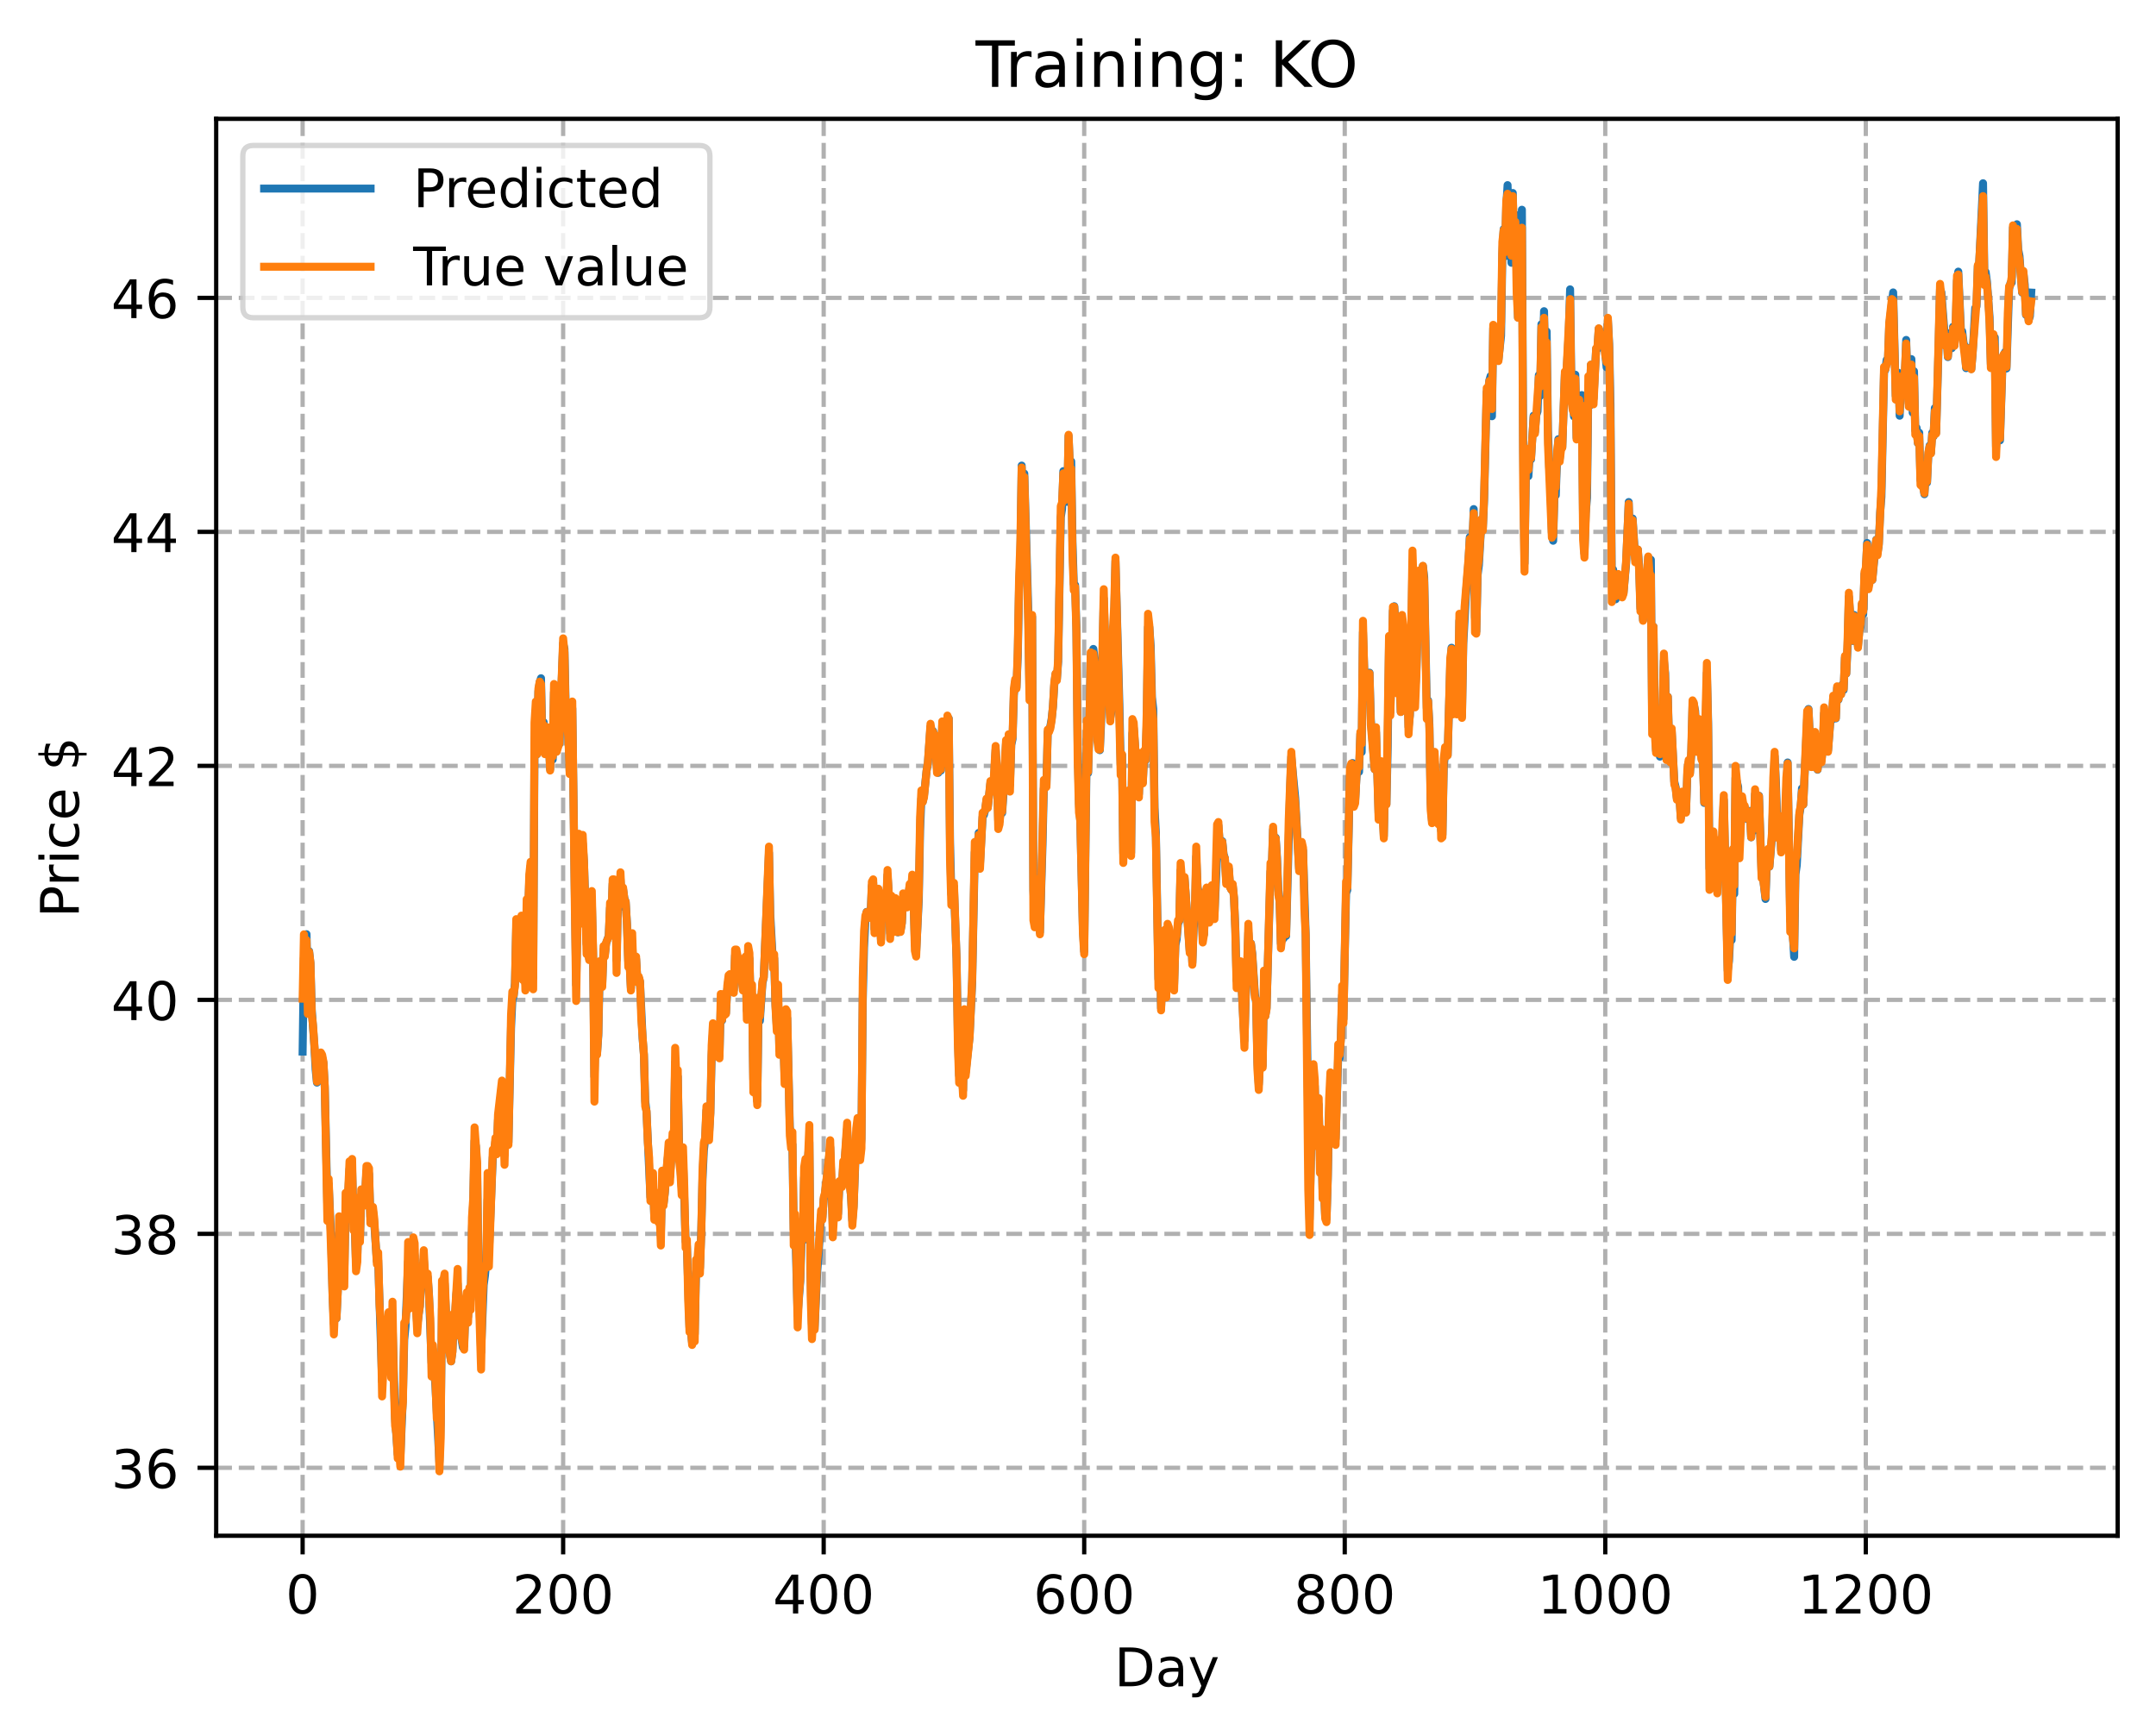<?xml version="1.0" encoding="utf-8" standalone="no"?>
<!DOCTYPE svg PUBLIC "-//W3C//DTD SVG 1.1//EN"
  "http://www.w3.org/Graphics/SVG/1.1/DTD/svg11.dtd">
<!-- Created with matplotlib (https://matplotlib.org/) -->
<svg height="325.986pt" version="1.1" viewBox="0 0 404.923 325.986" width="404.923pt" xmlns="http://www.w3.org/2000/svg" xmlns:xlink="http://www.w3.org/1999/xlink">
 <defs>
  <style type="text/css">
*{stroke-linecap:butt;stroke-linejoin:round;}
  </style>
 </defs>
 <g id="figure_1">
  <g id="patch_1">
   <path d="M 0 325.986 
L 404.923 325.986 
L 404.923 0 
L 0 0 
z
" style="fill:#ffffff;"/>
  </g>
  <g id="axes_1">
   <g id="patch_2">
    <path d="M 40.603 288.43 
L 397.723 288.43 
L 397.723 22.318 
L 40.603 22.318 
z
" style="fill:#ffffff;"/>
   </g>
   <g id="matplotlib.axis_1">
    <g id="xtick_1">
     <g id="line2d_1">
      <path clip-path="url(#p50e31e55da)" d="M 56.836 288.43 
L 56.836 22.318 
" style="fill:none;stroke:#b0b0b0;stroke-dasharray:2.96,1.28;stroke-dashoffset:0;stroke-width:0.8;"/>
     </g>
     <g id="line2d_2">
      <defs>
       <path d="M 0 0 
L 0 3.5 
" id="m6ff4823432" style="stroke:#000000;stroke-width:0.8;"/>
      </defs>
      <g>
       <use style="stroke:#000000;stroke-width:0.8;" x="56.836" xlink:href="#m6ff4823432" y="288.43"/>
      </g>
     </g>
     <g id="text_1">
      <!-- 0 -->
      <defs>
       <path d="M 31.781 66.406 
Q 24.172 66.406 20.328 58.906 
Q 16.5 51.422 16.5 36.375 
Q 16.5 21.391 20.328 13.891 
Q 24.172 6.391 31.781 6.391 
Q 39.453 6.391 43.281 13.891 
Q 47.125 21.391 47.125 36.375 
Q 47.125 51.422 43.281 58.906 
Q 39.453 66.406 31.781 66.406 
z
M 31.781 74.219 
Q 44.047 74.219 50.516 64.516 
Q 56.984 54.828 56.984 36.375 
Q 56.984 17.969 50.516 8.266 
Q 44.047 -1.422 31.781 -1.422 
Q 19.531 -1.422 13.062 8.266 
Q 6.594 17.969 6.594 36.375 
Q 6.594 54.828 13.062 64.516 
Q 19.531 74.219 31.781 74.219 
z
" id="DejaVuSans-48"/>
      </defs>
      <g transform="translate(53.655 303.029)scale(0.1 -0.1)">
       <use xlink:href="#DejaVuSans-48"/>
      </g>
     </g>
    </g>
    <g id="xtick_2">
     <g id="line2d_3">
      <path clip-path="url(#p50e31e55da)" d="M 105.766 288.43 
L 105.766 22.318 
" style="fill:none;stroke:#b0b0b0;stroke-dasharray:2.96,1.28;stroke-dashoffset:0;stroke-width:0.8;"/>
     </g>
     <g id="line2d_4">
      <g>
       <use style="stroke:#000000;stroke-width:0.8;" x="105.766" xlink:href="#m6ff4823432" y="288.43"/>
      </g>
     </g>
     <g id="text_2">
      <!-- 200 -->
      <defs>
       <path d="M 19.188 8.297 
L 53.609 8.297 
L 53.609 0 
L 7.328 0 
L 7.328 8.297 
Q 12.938 14.109 22.625 23.891 
Q 32.328 33.688 34.812 36.531 
Q 39.547 41.844 41.422 45.531 
Q 43.312 49.219 43.312 52.781 
Q 43.312 58.594 39.234 62.25 
Q 35.156 65.922 28.609 65.922 
Q 23.969 65.922 18.812 64.312 
Q 13.672 62.703 7.812 59.422 
L 7.812 69.391 
Q 13.766 71.781 18.938 73 
Q 24.125 74.219 28.422 74.219 
Q 39.75 74.219 46.484 68.547 
Q 53.219 62.891 53.219 53.422 
Q 53.219 48.922 51.531 44.891 
Q 49.859 40.875 45.406 35.406 
Q 44.188 33.984 37.641 27.219 
Q 31.109 20.453 19.188 8.297 
z
" id="DejaVuSans-50"/>
      </defs>
      <g transform="translate(96.223 303.029)scale(0.1 -0.1)">
       <use xlink:href="#DejaVuSans-50"/>
       <use x="63.623" xlink:href="#DejaVuSans-48"/>
       <use x="127.246" xlink:href="#DejaVuSans-48"/>
      </g>
     </g>
    </g>
    <g id="xtick_3">
     <g id="line2d_5">
      <path clip-path="url(#p50e31e55da)" d="M 154.697 288.43 
L 154.697 22.318 
" style="fill:none;stroke:#b0b0b0;stroke-dasharray:2.96,1.28;stroke-dashoffset:0;stroke-width:0.8;"/>
     </g>
     <g id="line2d_6">
      <g>
       <use style="stroke:#000000;stroke-width:0.8;" x="154.697" xlink:href="#m6ff4823432" y="288.43"/>
      </g>
     </g>
     <g id="text_3">
      <!-- 400 -->
      <defs>
       <path d="M 37.797 64.312 
L 12.891 25.391 
L 37.797 25.391 
z
M 35.203 72.906 
L 47.609 72.906 
L 47.609 25.391 
L 58.016 25.391 
L 58.016 17.188 
L 47.609 17.188 
L 47.609 0 
L 37.797 0 
L 37.797 17.188 
L 4.891 17.188 
L 4.891 26.703 
z
" id="DejaVuSans-52"/>
      </defs>
      <g transform="translate(145.153 303.029)scale(0.1 -0.1)">
       <use xlink:href="#DejaVuSans-52"/>
       <use x="63.623" xlink:href="#DejaVuSans-48"/>
       <use x="127.246" xlink:href="#DejaVuSans-48"/>
      </g>
     </g>
    </g>
    <g id="xtick_4">
     <g id="line2d_7">
      <path clip-path="url(#p50e31e55da)" d="M 203.628 288.43 
L 203.628 22.318 
" style="fill:none;stroke:#b0b0b0;stroke-dasharray:2.96,1.28;stroke-dashoffset:0;stroke-width:0.8;"/>
     </g>
     <g id="line2d_8">
      <g>
       <use style="stroke:#000000;stroke-width:0.8;" x="203.628" xlink:href="#m6ff4823432" y="288.43"/>
      </g>
     </g>
     <g id="text_4">
      <!-- 600 -->
      <defs>
       <path d="M 33.016 40.375 
Q 26.375 40.375 22.484 35.828 
Q 18.609 31.297 18.609 23.391 
Q 18.609 15.531 22.484 10.953 
Q 26.375 6.391 33.016 6.391 
Q 39.656 6.391 43.531 10.953 
Q 47.406 15.531 47.406 23.391 
Q 47.406 31.297 43.531 35.828 
Q 39.656 40.375 33.016 40.375 
z
M 52.594 71.297 
L 52.594 62.312 
Q 48.875 64.062 45.094 64.984 
Q 41.312 65.922 37.594 65.922 
Q 27.828 65.922 22.672 59.328 
Q 17.531 52.734 16.797 39.406 
Q 19.672 43.656 24.016 45.922 
Q 28.375 48.188 33.594 48.188 
Q 44.578 48.188 50.953 41.516 
Q 57.328 34.859 57.328 23.391 
Q 57.328 12.156 50.688 5.359 
Q 44.047 -1.422 33.016 -1.422 
Q 20.359 -1.422 13.672 8.266 
Q 6.984 17.969 6.984 36.375 
Q 6.984 53.656 15.188 63.938 
Q 23.391 74.219 37.203 74.219 
Q 40.922 74.219 44.703 73.484 
Q 48.484 72.75 52.594 71.297 
z
" id="DejaVuSans-54"/>
      </defs>
      <g transform="translate(194.084 303.029)scale(0.1 -0.1)">
       <use xlink:href="#DejaVuSans-54"/>
       <use x="63.623" xlink:href="#DejaVuSans-48"/>
       <use x="127.246" xlink:href="#DejaVuSans-48"/>
      </g>
     </g>
    </g>
    <g id="xtick_5">
     <g id="line2d_9">
      <path clip-path="url(#p50e31e55da)" d="M 252.558 288.43 
L 252.558 22.318 
" style="fill:none;stroke:#b0b0b0;stroke-dasharray:2.96,1.28;stroke-dashoffset:0;stroke-width:0.8;"/>
     </g>
     <g id="line2d_10">
      <g>
       <use style="stroke:#000000;stroke-width:0.8;" x="252.558" xlink:href="#m6ff4823432" y="288.43"/>
      </g>
     </g>
     <g id="text_5">
      <!-- 800 -->
      <defs>
       <path d="M 31.781 34.625 
Q 24.75 34.625 20.719 30.859 
Q 16.703 27.094 16.703 20.516 
Q 16.703 13.922 20.719 10.156 
Q 24.75 6.391 31.781 6.391 
Q 38.812 6.391 42.859 10.172 
Q 46.922 13.969 46.922 20.516 
Q 46.922 27.094 42.891 30.859 
Q 38.875 34.625 31.781 34.625 
z
M 21.922 38.812 
Q 15.578 40.375 12.031 44.719 
Q 8.5 49.078 8.5 55.328 
Q 8.5 64.062 14.719 69.141 
Q 20.953 74.219 31.781 74.219 
Q 42.672 74.219 48.875 69.141 
Q 55.078 64.062 55.078 55.328 
Q 55.078 49.078 51.531 44.719 
Q 48 40.375 41.703 38.812 
Q 48.828 37.156 52.797 32.312 
Q 56.781 27.484 56.781 20.516 
Q 56.781 9.906 50.312 4.234 
Q 43.844 -1.422 31.781 -1.422 
Q 19.734 -1.422 13.25 4.234 
Q 6.781 9.906 6.781 20.516 
Q 6.781 27.484 10.781 32.312 
Q 14.797 37.156 21.922 38.812 
z
M 18.312 54.391 
Q 18.312 48.734 21.844 45.562 
Q 25.391 42.391 31.781 42.391 
Q 38.141 42.391 41.719 45.562 
Q 45.312 48.734 45.312 54.391 
Q 45.312 60.062 41.719 63.234 
Q 38.141 66.406 31.781 66.406 
Q 25.391 66.406 21.844 63.234 
Q 18.312 60.062 18.312 54.391 
z
" id="DejaVuSans-56"/>
      </defs>
      <g transform="translate(243.015 303.029)scale(0.1 -0.1)">
       <use xlink:href="#DejaVuSans-56"/>
       <use x="63.623" xlink:href="#DejaVuSans-48"/>
       <use x="127.246" xlink:href="#DejaVuSans-48"/>
      </g>
     </g>
    </g>
    <g id="xtick_6">
     <g id="line2d_11">
      <path clip-path="url(#p50e31e55da)" d="M 301.489 288.43 
L 301.489 22.318 
" style="fill:none;stroke:#b0b0b0;stroke-dasharray:2.96,1.28;stroke-dashoffset:0;stroke-width:0.8;"/>
     </g>
     <g id="line2d_12">
      <g>
       <use style="stroke:#000000;stroke-width:0.8;" x="301.489" xlink:href="#m6ff4823432" y="288.43"/>
      </g>
     </g>
     <g id="text_6">
      <!-- 1000 -->
      <defs>
       <path d="M 12.406 8.297 
L 28.516 8.297 
L 28.516 63.922 
L 10.984 60.406 
L 10.984 69.391 
L 28.422 72.906 
L 38.281 72.906 
L 38.281 8.297 
L 54.391 8.297 
L 54.391 0 
L 12.406 0 
z
" id="DejaVuSans-49"/>
      </defs>
      <g transform="translate(288.764 303.029)scale(0.1 -0.1)">
       <use xlink:href="#DejaVuSans-49"/>
       <use x="63.623" xlink:href="#DejaVuSans-48"/>
       <use x="127.246" xlink:href="#DejaVuSans-48"/>
       <use x="190.869" xlink:href="#DejaVuSans-48"/>
      </g>
     </g>
    </g>
    <g id="xtick_7">
     <g id="line2d_13">
      <path clip-path="url(#p50e31e55da)" d="M 350.419 288.43 
L 350.419 22.318 
" style="fill:none;stroke:#b0b0b0;stroke-dasharray:2.96,1.28;stroke-dashoffset:0;stroke-width:0.8;"/>
     </g>
     <g id="line2d_14">
      <g>
       <use style="stroke:#000000;stroke-width:0.8;" x="350.419" xlink:href="#m6ff4823432" y="288.43"/>
      </g>
     </g>
     <g id="text_7">
      <!-- 1200 -->
      <g transform="translate(337.694 303.029)scale(0.1 -0.1)">
       <use xlink:href="#DejaVuSans-49"/>
       <use x="63.623" xlink:href="#DejaVuSans-50"/>
       <use x="127.246" xlink:href="#DejaVuSans-48"/>
       <use x="190.869" xlink:href="#DejaVuSans-48"/>
      </g>
     </g>
    </g>
    <g id="text_8">
     <!-- Day -->
     <defs>
      <path d="M 19.672 64.797 
L 19.672 8.109 
L 31.594 8.109 
Q 46.688 8.109 53.688 14.938 
Q 60.688 21.781 60.688 36.531 
Q 60.688 51.172 53.688 57.984 
Q 46.688 64.797 31.594 64.797 
z
M 9.812 72.906 
L 30.078 72.906 
Q 51.266 72.906 61.172 64.094 
Q 71.094 55.281 71.094 36.531 
Q 71.094 17.672 61.125 8.828 
Q 51.172 0 30.078 0 
L 9.812 0 
z
" id="DejaVuSans-68"/>
      <path d="M 34.281 27.484 
Q 23.391 27.484 19.188 25 
Q 14.984 22.516 14.984 16.5 
Q 14.984 11.719 18.141 8.906 
Q 21.297 6.109 26.703 6.109 
Q 34.188 6.109 38.703 11.406 
Q 43.219 16.703 43.219 25.484 
L 43.219 27.484 
z
M 52.203 31.203 
L 52.203 0 
L 43.219 0 
L 43.219 8.297 
Q 40.141 3.328 35.547 0.953 
Q 30.953 -1.422 24.312 -1.422 
Q 15.922 -1.422 10.953 3.297 
Q 6 8.016 6 15.922 
Q 6 25.141 12.172 29.828 
Q 18.359 34.516 30.609 34.516 
L 43.219 34.516 
L 43.219 35.406 
Q 43.219 41.609 39.141 45 
Q 35.062 48.391 27.688 48.391 
Q 23 48.391 18.547 47.266 
Q 14.109 46.141 10.016 43.891 
L 10.016 52.203 
Q 14.938 54.109 19.578 55.047 
Q 24.219 56 28.609 56 
Q 40.484 56 46.344 49.844 
Q 52.203 43.703 52.203 31.203 
z
" id="DejaVuSans-97"/>
      <path d="M 32.172 -5.078 
Q 28.375 -14.844 24.75 -17.812 
Q 21.141 -20.797 15.094 -20.797 
L 7.906 -20.797 
L 7.906 -13.281 
L 13.188 -13.281 
Q 16.891 -13.281 18.938 -11.516 
Q 21 -9.766 23.484 -3.219 
L 25.094 0.875 
L 2.984 54.688 
L 12.5 54.688 
L 29.594 11.922 
L 46.688 54.688 
L 56.203 54.688 
z
" id="DejaVuSans-121"/>
     </defs>
     <g transform="translate(209.29 316.707)scale(0.1 -0.1)">
      <use xlink:href="#DejaVuSans-68"/>
      <use x="77.002" xlink:href="#DejaVuSans-97"/>
      <use x="138.281" xlink:href="#DejaVuSans-121"/>
     </g>
    </g>
   </g>
   <g id="matplotlib.axis_2">
    <g id="ytick_1">
     <g id="line2d_15">
      <path clip-path="url(#p50e31e55da)" d="M 40.603 275.675 
L 397.723 275.675 
" style="fill:none;stroke:#b0b0b0;stroke-dasharray:2.96,1.28;stroke-dashoffset:0;stroke-width:0.8;"/>
     </g>
     <g id="line2d_16">
      <defs>
       <path d="M 0 0 
L -3.5 0 
" id="m2c63f3daf8" style="stroke:#000000;stroke-width:0.8;"/>
      </defs>
      <g>
       <use style="stroke:#000000;stroke-width:0.8;" x="40.603" xlink:href="#m2c63f3daf8" y="275.675"/>
      </g>
     </g>
     <g id="text_9">
      <!-- 36 -->
      <defs>
       <path d="M 40.578 39.312 
Q 47.656 37.797 51.625 33 
Q 55.609 28.219 55.609 21.188 
Q 55.609 10.406 48.188 4.484 
Q 40.766 -1.422 27.094 -1.422 
Q 22.516 -1.422 17.656 -0.516 
Q 12.797 0.391 7.625 2.203 
L 7.625 11.719 
Q 11.719 9.328 16.594 8.109 
Q 21.484 6.891 26.812 6.891 
Q 36.078 6.891 40.938 10.547 
Q 45.797 14.203 45.797 21.188 
Q 45.797 27.641 41.281 31.266 
Q 36.766 34.906 28.719 34.906 
L 20.219 34.906 
L 20.219 43.016 
L 29.109 43.016 
Q 36.375 43.016 40.234 45.922 
Q 44.094 48.828 44.094 54.297 
Q 44.094 59.906 40.109 62.906 
Q 36.141 65.922 28.719 65.922 
Q 24.656 65.922 20.016 65.031 
Q 15.375 64.156 9.812 62.312 
L 9.812 71.094 
Q 15.438 72.656 20.344 73.438 
Q 25.25 74.219 29.594 74.219 
Q 40.828 74.219 47.359 69.109 
Q 53.906 64.016 53.906 55.328 
Q 53.906 49.266 50.438 45.094 
Q 46.969 40.922 40.578 39.312 
z
" id="DejaVuSans-51"/>
      </defs>
      <g transform="translate(20.878 279.474)scale(0.1 -0.1)">
       <use xlink:href="#DejaVuSans-51"/>
       <use x="63.623" xlink:href="#DejaVuSans-54"/>
      </g>
     </g>
    </g>
    <g id="ytick_2">
     <g id="line2d_17">
      <path clip-path="url(#p50e31e55da)" d="M 40.603 231.73 
L 397.723 231.73 
" style="fill:none;stroke:#b0b0b0;stroke-dasharray:2.96,1.28;stroke-dashoffset:0;stroke-width:0.8;"/>
     </g>
     <g id="line2d_18">
      <g>
       <use style="stroke:#000000;stroke-width:0.8;" x="40.603" xlink:href="#m2c63f3daf8" y="231.73"/>
      </g>
     </g>
     <g id="text_10">
      <!-- 38 -->
      <g transform="translate(20.878 235.529)scale(0.1 -0.1)">
       <use xlink:href="#DejaVuSans-51"/>
       <use x="63.623" xlink:href="#DejaVuSans-56"/>
      </g>
     </g>
    </g>
    <g id="ytick_3">
     <g id="line2d_19">
      <path clip-path="url(#p50e31e55da)" d="M 40.603 187.784 
L 397.723 187.784 
" style="fill:none;stroke:#b0b0b0;stroke-dasharray:2.96,1.28;stroke-dashoffset:0;stroke-width:0.8;"/>
     </g>
     <g id="line2d_20">
      <g>
       <use style="stroke:#000000;stroke-width:0.8;" x="40.603" xlink:href="#m2c63f3daf8" y="187.784"/>
      </g>
     </g>
     <g id="text_11">
      <!-- 40 -->
      <g transform="translate(20.878 191.584)scale(0.1 -0.1)">
       <use xlink:href="#DejaVuSans-52"/>
       <use x="63.623" xlink:href="#DejaVuSans-48"/>
      </g>
     </g>
    </g>
    <g id="ytick_4">
     <g id="line2d_21">
      <path clip-path="url(#p50e31e55da)" d="M 40.603 143.839 
L 397.723 143.839 
" style="fill:none;stroke:#b0b0b0;stroke-dasharray:2.96,1.28;stroke-dashoffset:0;stroke-width:0.8;"/>
     </g>
     <g id="line2d_22">
      <g>
       <use style="stroke:#000000;stroke-width:0.8;" x="40.603" xlink:href="#m2c63f3daf8" y="143.839"/>
      </g>
     </g>
     <g id="text_12">
      <!-- 42 -->
      <g transform="translate(20.878 147.638)scale(0.1 -0.1)">
       <use xlink:href="#DejaVuSans-52"/>
       <use x="63.623" xlink:href="#DejaVuSans-50"/>
      </g>
     </g>
    </g>
    <g id="ytick_5">
     <g id="line2d_23">
      <path clip-path="url(#p50e31e55da)" d="M 40.603 99.894 
L 397.723 99.894 
" style="fill:none;stroke:#b0b0b0;stroke-dasharray:2.96,1.28;stroke-dashoffset:0;stroke-width:0.8;"/>
     </g>
     <g id="line2d_24">
      <g>
       <use style="stroke:#000000;stroke-width:0.8;" x="40.603" xlink:href="#m2c63f3daf8" y="99.894"/>
      </g>
     </g>
     <g id="text_13">
      <!-- 44 -->
      <g transform="translate(20.878 103.693)scale(0.1 -0.1)">
       <use xlink:href="#DejaVuSans-52"/>
       <use x="63.623" xlink:href="#DejaVuSans-52"/>
      </g>
     </g>
    </g>
    <g id="ytick_6">
     <g id="line2d_25">
      <path clip-path="url(#p50e31e55da)" d="M 40.603 55.949 
L 397.723 55.949 
" style="fill:none;stroke:#b0b0b0;stroke-dasharray:2.96,1.28;stroke-dashoffset:0;stroke-width:0.8;"/>
     </g>
     <g id="line2d_26">
      <g>
       <use style="stroke:#000000;stroke-width:0.8;" x="40.603" xlink:href="#m2c63f3daf8" y="55.949"/>
      </g>
     </g>
     <g id="text_14">
      <!-- 46 -->
      <g transform="translate(20.878 59.748)scale(0.1 -0.1)">
       <use xlink:href="#DejaVuSans-52"/>
       <use x="63.623" xlink:href="#DejaVuSans-54"/>
      </g>
     </g>
    </g>
    <g id="text_15">
     <!-- Price $ -->
     <defs>
      <path d="M 19.672 64.797 
L 19.672 37.406 
L 32.078 37.406 
Q 38.969 37.406 42.719 40.969 
Q 46.484 44.531 46.484 51.125 
Q 46.484 57.672 42.719 61.234 
Q 38.969 64.797 32.078 64.797 
z
M 9.812 72.906 
L 32.078 72.906 
Q 44.344 72.906 50.609 67.359 
Q 56.891 61.812 56.891 51.125 
Q 56.891 40.328 50.609 34.812 
Q 44.344 29.297 32.078 29.297 
L 19.672 29.297 
L 19.672 0 
L 9.812 0 
z
" id="DejaVuSans-80"/>
      <path d="M 41.109 46.297 
Q 39.594 47.172 37.812 47.578 
Q 36.031 48 33.891 48 
Q 26.266 48 22.188 43.047 
Q 18.109 38.094 18.109 28.812 
L 18.109 0 
L 9.078 0 
L 9.078 54.688 
L 18.109 54.688 
L 18.109 46.188 
Q 20.953 51.172 25.484 53.578 
Q 30.031 56 36.531 56 
Q 37.453 56 38.578 55.875 
Q 39.703 55.766 41.062 55.516 
z
" id="DejaVuSans-114"/>
      <path d="M 9.422 54.688 
L 18.406 54.688 
L 18.406 0 
L 9.422 0 
z
M 9.422 75.984 
L 18.406 75.984 
L 18.406 64.594 
L 9.422 64.594 
z
" id="DejaVuSans-105"/>
      <path d="M 48.781 52.594 
L 48.781 44.188 
Q 44.969 46.297 41.141 47.344 
Q 37.312 48.391 33.406 48.391 
Q 24.656 48.391 19.812 42.844 
Q 14.984 37.312 14.984 27.297 
Q 14.984 17.281 19.812 11.734 
Q 24.656 6.203 33.406 6.203 
Q 37.312 6.203 41.141 7.25 
Q 44.969 8.297 48.781 10.406 
L 48.781 2.094 
Q 45.016 0.344 40.984 -0.531 
Q 36.969 -1.422 32.422 -1.422 
Q 20.062 -1.422 12.781 6.344 
Q 5.516 14.109 5.516 27.297 
Q 5.516 40.672 12.859 48.328 
Q 20.219 56 33.016 56 
Q 37.156 56 41.109 55.141 
Q 45.062 54.297 48.781 52.594 
z
" id="DejaVuSans-99"/>
      <path d="M 56.203 29.594 
L 56.203 25.203 
L 14.891 25.203 
Q 15.484 15.922 20.484 11.062 
Q 25.484 6.203 34.422 6.203 
Q 39.594 6.203 44.453 7.469 
Q 49.312 8.734 54.109 11.281 
L 54.109 2.781 
Q 49.266 0.734 44.188 -0.344 
Q 39.109 -1.422 33.891 -1.422 
Q 20.797 -1.422 13.156 6.188 
Q 5.516 13.812 5.516 26.812 
Q 5.516 40.234 12.766 48.109 
Q 20.016 56 32.328 56 
Q 43.359 56 49.781 48.891 
Q 56.203 41.797 56.203 29.594 
z
M 47.219 32.234 
Q 47.125 39.594 43.094 43.984 
Q 39.062 48.391 32.422 48.391 
Q 24.906 48.391 20.391 44.141 
Q 15.875 39.891 15.188 32.172 
z
" id="DejaVuSans-101"/>
      <path id="DejaVuSans-32"/>
      <path d="M 33.797 -14.703 
L 28.906 -14.703 
L 28.859 0 
Q 23.734 0.094 18.609 1.188 
Q 13.484 2.297 8.297 4.5 
L 8.297 13.281 
Q 13.281 10.156 18.375 8.562 
Q 23.484 6.984 28.906 6.938 
L 28.906 29.203 
Q 18.109 30.953 13.203 35.156 
Q 8.297 39.359 8.297 46.688 
Q 8.297 54.641 13.625 59.219 
Q 18.953 63.812 28.906 64.5 
L 28.906 75.984 
L 33.797 75.984 
L 33.797 64.656 
Q 38.328 64.453 42.578 63.688 
Q 46.828 62.938 50.875 61.625 
L 50.875 53.078 
Q 46.828 55.125 42.547 56.25 
Q 38.281 57.375 33.797 57.562 
L 33.797 36.719 
Q 44.875 35.016 50.094 30.609 
Q 55.328 26.219 55.328 18.609 
Q 55.328 10.359 49.781 5.594 
Q 44.234 0.828 33.797 0.094 
z
M 28.906 37.594 
L 28.906 57.625 
Q 23.25 56.984 20.266 54.391 
Q 17.281 51.812 17.281 47.516 
Q 17.281 43.312 20.031 40.969 
Q 22.797 38.625 28.906 37.594 
z
M 33.797 28.219 
L 33.797 7.078 
Q 39.984 7.906 43.141 10.594 
Q 46.297 13.281 46.297 17.672 
Q 46.297 21.969 43.281 24.5 
Q 40.281 27.047 33.797 28.219 
z
" id="DejaVuSans-36"/>
     </defs>
     <g transform="translate(14.798 172.342)rotate(-90)scale(0.1 -0.1)">
      <use xlink:href="#DejaVuSans-80"/>
      <use x="58.553" xlink:href="#DejaVuSans-114"/>
      <use x="99.666" xlink:href="#DejaVuSans-105"/>
      <use x="127.449" xlink:href="#DejaVuSans-99"/>
      <use x="182.43" xlink:href="#DejaVuSans-101"/>
      <use x="243.953" xlink:href="#DejaVuSans-32"/>
      <use x="275.74" xlink:href="#DejaVuSans-36"/>
     </g>
    </g>
   </g>
   <g id="line2d_27">
    <path clip-path="url(#p50e31e55da)" d="M 56.836 197.499 
L 57.081 179.979 
L 57.325 178.622 
L 57.57 175.456 
L 57.814 186.789 
L 58.059 178.642 
L 58.304 180.947 
L 58.548 189.55 
L 59.038 196.4 
L 59.282 200.914 
L 59.527 203.327 
L 59.772 202.356 
L 60.016 202.417 
L 60.261 198.679 
L 60.506 198.646 
L 60.75 199.673 
L 60.995 204.171 
L 61.484 225.982 
L 61.729 222.395 
L 62.218 233.055 
L 62.463 243.184 
L 62.708 248.562 
L 62.952 246.298 
L 63.197 247.616 
L 63.441 242.388 
L 63.686 231.77 
L 64.175 237.994 
L 64.42 237.348 
L 64.665 238.964 
L 64.909 226.936 
L 65.154 229.151 
L 65.643 219.567 
L 65.888 220.181 
L 66.133 219.428 
L 66.377 229.124 
L 66.622 229.959 
L 66.867 237.463 
L 67.111 235.802 
L 67.356 228.208 
L 67.601 232.564 
L 67.845 225.038 
L 68.09 225.212 
L 68.335 226.34 
L 68.579 224.328 
L 68.824 219.984 
L 69.069 219.445 
L 69.313 220.539 
L 69.558 228.494 
L 69.802 228.75 
L 70.047 227.465 
L 70.292 229.731 
L 70.781 236.829 
L 71.026 236.715 
L 71.76 259.434 
L 72.249 253.377 
L 72.494 253.185 
L 72.983 248.321 
L 73.228 252.709 
L 73.472 255.057 
L 73.717 248.729 
L 74.206 266.404 
L 74.696 273.092 
L 74.94 273.376 
L 75.185 273.865 
L 75.674 262.291 
L 75.919 251.593 
L 76.163 249.122 
L 76.653 236.997 
L 76.897 244.598 
L 77.142 243.873 
L 77.387 240.678 
L 77.631 233.967 
L 77.876 235.813 
L 78.121 244.891 
L 78.365 248.931 
L 78.855 245.263 
L 79.099 240.131 
L 79.344 239.773 
L 79.589 236.574 
L 79.833 239.635 
L 80.078 240.2 
L 80.323 239.862 
L 80.567 243.157 
L 81.056 255.948 
L 81.301 253.516 
L 81.79 260.531 
L 82.524 274.616 
L 82.769 267.333 
L 83.014 245.821 
L 83.503 241.091 
L 83.992 251.258 
L 84.726 255.677 
L 84.971 253.826 
L 85.216 248.595 
L 85.46 247.241 
L 85.705 243.089 
L 85.95 241.124 
L 86.194 249.515 
L 86.684 251.494 
L 86.928 253.038 
L 87.173 252.68 
L 87.417 246.082 
L 87.662 244.699 
L 87.907 247.274 
L 88.151 243.422 
L 88.396 244.062 
L 88.641 231.095 
L 88.885 225.771 
L 89.13 214.301 
L 89.375 215.233 
L 89.619 220.277 
L 89.864 238.714 
L 90.353 253.965 
L 90.843 241.328 
L 91.087 239.528 
L 91.332 236.649 
L 91.577 225.312 
L 91.821 235.555 
L 92.555 217.295 
L 92.8 216.639 
L 93.044 214.435 
L 93.289 216.276 
L 93.534 210.38 
L 94.268 204.07 
L 94.757 216.835 
L 95.002 210.624 
L 95.246 213.78 
L 95.491 214.528 
L 95.98 193.062 
L 96.225 187.891 
L 96.47 187.094 
L 96.714 184.666 
L 96.959 174.281 
L 97.204 181.846 
L 97.448 178.12 
L 97.693 177.757 
L 97.938 173.215 
L 98.182 182.508 
L 98.427 176.911 
L 98.672 184.66 
L 98.916 170.973 
L 99.161 172.752 
L 99.405 165.376 
L 99.65 162.697 
L 99.895 163.292 
L 100.139 183.646 
L 100.384 140.837 
L 100.629 133.866 
L 100.873 141.653 
L 101.118 129.879 
L 101.363 128.14 
L 101.607 127.382 
L 101.852 138.85 
L 102.097 135.619 
L 102.341 141.197 
L 102.831 137.348 
L 103.075 139.169 
L 103.32 144.434 
L 103.565 138.873 
L 103.809 142.652 
L 104.054 130.006 
L 104.299 133.602 
L 104.543 140.058 
L 105.032 139.753 
L 105.766 120.855 
L 106.011 121.847 
L 106.256 133.368 
L 106.745 137.676 
L 106.99 144.848 
L 107.479 133.068 
L 107.968 168.442 
L 108.213 184.954 
L 108.702 159.924 
L 108.947 173.009 
L 109.192 170.501 
L 109.436 158.445 
L 109.681 161.931 
L 110.17 177.273 
L 110.415 178.151 
L 110.66 180.006 
L 111.149 169.231 
L 111.393 179.352 
L 111.638 202.176 
L 111.883 193.655 
L 112.127 197.889 
L 112.372 194.464 
L 112.617 183.103 
L 112.861 183.221 
L 113.106 184.906 
L 113.351 178.394 
L 113.595 179.341 
L 113.84 177.139 
L 114.329 175.752 
L 114.574 170.527 
L 114.819 172.732 
L 115.063 166.022 
L 115.308 165.698 
L 115.553 165.951 
L 115.797 180.293 
L 116.042 170.177 
L 116.287 170.482 
L 116.531 165.152 
L 116.776 169.198 
L 117.02 167.033 
L 117.265 168.73 
L 117.51 169.38 
L 117.754 173.478 
L 117.999 180.54 
L 118.244 180.785 
L 118.488 185.571 
L 118.733 176.901 
L 118.978 183.004 
L 119.467 180.144 
L 119.712 184.15 
L 119.956 183.554 
L 120.201 184.414 
L 120.69 195.007 
L 120.935 198.069 
L 121.18 206.764 
L 121.424 208.793 
L 122.158 224.826 
L 122.403 224.618 
L 122.648 222.216 
L 122.892 228.682 
L 123.137 228.153 
L 123.381 225.472 
L 123.626 229.179 
L 123.871 228.664 
L 124.115 231.887 
L 124.36 222.431 
L 124.605 226.261 
L 124.849 224.173 
L 125.339 218.195 
L 125.583 216.122 
L 125.828 220.961 
L 126.317 213.854 
L 126.562 213.784 
L 126.807 199.528 
L 127.051 202.999 
L 127.296 202.232 
L 127.541 215.68 
L 128.03 222.829 
L 128.275 217.438 
L 128.764 233.108 
L 129.008 234.021 
L 129.498 249.286 
L 129.742 249.929 
L 129.987 252.139 
L 130.232 249.32 
L 130.476 250.519 
L 130.721 239.12 
L 130.966 237.596 
L 131.21 235.041 
L 131.455 238.147 
L 131.7 231.579 
L 131.944 221.433 
L 132.189 216.095 
L 132.434 213.94 
L 132.678 208.576 
L 132.923 208.495 
L 133.168 213.043 
L 133.412 209.018 
L 133.657 198.266 
L 133.902 194.015 
L 134.146 196.268 
L 134.391 197.018 
L 134.636 196.491 
L 134.88 198.369 
L 135.125 198.196 
L 135.369 188.809 
L 135.614 191.661 
L 135.859 187.726 
L 136.103 190.484 
L 136.348 190.225 
L 136.593 185.868 
L 136.837 183.907 
L 137.082 183.385 
L 137.571 184.737 
L 137.816 185.905 
L 138.061 179.466 
L 138.305 179.024 
L 138.55 179.867 
L 139.039 183.253 
L 139.284 183.657 
L 139.529 185.504 
L 139.773 180.927 
L 140.018 180.859 
L 140.263 189.783 
L 140.507 179.035 
L 140.752 180.086 
L 140.996 189.116 
L 141.241 186.796 
L 141.486 202.753 
L 141.73 204.086 
L 141.975 204.479 
L 142.22 206.765 
L 142.464 190.629 
L 142.709 191.749 
L 143.198 184.639 
L 143.443 183.584 
L 144.422 160.168 
L 144.666 171.715 
L 145.156 180.662 
L 145.4 179.998 
L 145.645 188.707 
L 145.89 192.764 
L 146.134 187.044 
L 146.379 197.197 
L 146.624 194.835 
L 146.868 193.677 
L 147.113 195.08 
L 147.357 202.232 
L 147.602 191.11 
L 147.847 191.26 
L 148.336 211.558 
L 148.581 214.442 
L 148.825 214.971 
L 149.07 230.945 
L 149.315 228.99 
L 149.804 246.906 
L 150.293 240.696 
L 150.538 233.266 
L 150.783 233.055 
L 151.027 221.22 
L 151.272 218.757 
L 151.517 220.202 
L 152.006 214.512 
L 152.251 239.902 
L 152.495 248.697 
L 152.74 247.444 
L 152.984 249.655 
L 153.474 238.965 
L 153.718 235.897 
L 154.208 228.322 
L 154.452 228.695 
L 154.697 225.306 
L 154.942 224.279 
L 155.92 215.494 
L 156.41 230.313 
L 157.144 224.674 
L 157.388 227.949 
L 157.633 223.002 
L 157.878 222.733 
L 158.122 222.712 
L 158.367 219.053 
L 158.612 218.428 
L 159.101 212.127 
L 159.59 221.842 
L 159.835 224.69 
L 160.079 229.197 
L 160.324 226.526 
L 160.813 213.763 
L 161.058 211.149 
L 161.303 213.109 
L 161.547 216.839 
L 161.792 213.878 
L 162.037 187.901 
L 162.281 177.872 
L 162.526 173.127 
L 162.771 171.259 
L 163.015 171.473 
L 163.26 171.095 
L 163.505 171.864 
L 163.749 166.385 
L 163.994 165.798 
L 164.239 174.456 
L 164.483 170.877 
L 164.728 171.051 
L 164.972 167.928 
L 165.217 170.931 
L 165.462 176.477 
L 165.706 168.649 
L 165.951 171.998 
L 166.196 169.259 
L 166.44 169.902 
L 166.685 164.357 
L 166.93 167.943 
L 167.174 175.216 
L 167.419 168.804 
L 167.908 174.88 
L 168.153 169.522 
L 168.398 174.677 
L 168.642 175.107 
L 168.887 171.549 
L 169.132 174.772 
L 169.376 173.408 
L 169.621 168.643 
L 169.866 169.106 
L 170.11 168.472 
L 170.355 170.155 
L 170.844 166.442 
L 171.089 167.731 
L 171.333 164.801 
L 171.578 168.725 
L 171.823 177.111 
L 172.067 178.794 
L 172.557 169.011 
L 172.801 156.023 
L 173.046 149.988 
L 173.291 150.592 
L 173.535 149.421 
L 174.025 144.727 
L 174.269 143.315 
L 174.759 136.525 
L 175.003 137.539 
L 175.248 137.318 
L 175.493 138.498 
L 175.737 140.407 
L 175.982 144.479 
L 176.227 145.143 
L 176.471 138.875 
L 176.716 144.72 
L 176.96 136.319 
L 177.205 141.368 
L 177.45 140.844 
L 177.694 143.443 
L 177.939 135.531 
L 178.184 134.932 
L 178.428 158.201 
L 178.673 167.908 
L 178.918 166.442 
L 179.162 166.537 
L 179.652 180.114 
L 179.896 194.407 
L 180.141 201.925 
L 180.386 203.03 
L 180.63 202.205 
L 180.875 204.744 
L 181.12 192.913 
L 181.364 201.362 
L 182.098 194.698 
L 182.588 184.515 
L 183.077 160.086 
L 183.321 160.083 
L 183.566 159.827 
L 183.811 156.43 
L 184.055 162.225 
L 184.545 153.453 
L 184.789 153.05 
L 185.034 152.138 
L 185.279 150.243 
L 185.523 151.584 
L 186.013 147.092 
L 186.257 147.448 
L 186.502 148.492 
L 186.747 145.467 
L 186.991 140.866 
L 187.236 144.7 
L 187.481 154.03 
L 187.725 154.197 
L 187.97 152.093 
L 188.215 152.683 
L 188.459 149.156 
L 188.948 139.671 
L 189.193 145.514 
L 189.438 138.326 
L 189.682 147.414 
L 189.927 139.897 
L 190.172 138.799 
L 190.416 130.562 
L 190.661 128.025 
L 190.906 129.088 
L 191.15 123.166 
L 191.395 110.303 
L 191.64 104.508 
L 191.884 87.443 
L 192.129 102.935 
L 192.374 88.943 
L 193.108 114.127 
L 193.352 129.974 
L 193.597 126.174 
L 193.842 115.873 
L 194.086 167.14 
L 194.331 172.137 
L 194.82 166.893 
L 195.309 175.046 
L 195.799 158.662 
L 196.043 148.119 
L 196.533 147.523 
L 196.777 137.497 
L 197.022 137.208 
L 197.267 136.383 
L 197.511 135.019 
L 197.756 132.759 
L 198.001 128.706 
L 198.245 126.603 
L 198.49 127.57 
L 198.735 124.334 
L 199.224 97.149 
L 199.469 95.592 
L 199.713 88.485 
L 199.958 93.352 
L 200.203 89.18 
L 200.447 94.251 
L 200.692 81.903 
L 200.936 87.837 
L 201.181 86.644 
L 201.426 101.739 
L 201.67 109.637 
L 201.915 109.881 
L 202.16 117.682 
L 202.404 140.175 
L 202.649 150.884 
L 202.894 154.282 
L 203.383 174.383 
L 203.628 178.656 
L 204.117 138.828 
L 204.362 145.185 
L 204.606 137.203 
L 204.851 123.33 
L 205.096 122.891 
L 205.34 121.878 
L 205.83 125.735 
L 206.074 136.973 
L 206.319 139.848 
L 206.563 140.895 
L 206.808 135.527 
L 207.297 112.429 
L 207.787 127.876 
L 208.031 128.863 
L 208.276 130.772 
L 208.521 134.821 
L 208.765 133.497 
L 209.01 120.483 
L 209.255 116.347 
L 209.499 105.369 
L 210.233 132.272 
L 210.478 143.633 
L 210.723 141.778 
L 210.967 160.283 
L 211.212 153.907 
L 211.457 153.048 
L 211.701 151.705 
L 211.946 149.407 
L 212.435 160.151 
L 212.68 137.756 
L 212.924 136.733 
L 213.414 143.053 
L 213.903 149.099 
L 214.148 142.337 
L 214.637 146.91 
L 214.882 141.533 
L 215.126 142.859 
L 215.371 136.083 
L 215.616 117.803 
L 215.86 117.817 
L 216.105 121.269 
L 216.35 130.958 
L 216.594 133.149 
L 216.839 151.68 
L 217.084 156.385 
L 217.573 183.87 
L 217.818 177.05 
L 218.062 189.323 
L 218.551 178.112 
L 218.796 175.808 
L 219.041 185.681 
L 219.285 174.525 
L 219.53 174.527 
L 219.775 176.977 
L 220.019 177.527 
L 220.264 179.798 
L 220.509 184.878 
L 220.753 177.529 
L 220.998 176.384 
L 221.243 173.45 
L 221.487 172.977 
L 221.732 163.51 
L 222.221 167.646 
L 222.466 164.842 
L 223.445 178.653 
L 223.689 175.418 
L 223.934 180.831 
L 224.179 174.316 
L 224.423 171.862 
L 224.668 160.901 
L 224.912 166.595 
L 225.402 169.005 
L 225.646 170.615 
L 225.891 176.137 
L 226.136 175.425 
L 226.38 169.049 
L 226.625 167.67 
L 226.87 171.283 
L 227.114 172.807 
L 227.359 172.144 
L 227.604 167.119 
L 227.848 167.566 
L 228.093 171.896 
L 228.827 155.063 
L 229.072 158.258 
L 229.316 158.476 
L 229.561 157.984 
L 229.806 160.45 
L 230.05 161.193 
L 230.295 165.48 
L 230.539 163.506 
L 230.784 163.217 
L 231.029 166.564 
L 231.273 167.112 
L 231.518 166.339 
L 231.763 168.673 
L 232.007 174.308 
L 232.252 184.106 
L 232.497 184.109 
L 232.741 183.741 
L 232.986 181.559 
L 233.72 195.39 
L 233.965 187.123 
L 234.209 183.006 
L 234.454 175.149 
L 234.699 178.809 
L 234.943 177.184 
L 235.188 179.074 
L 235.677 186.641 
L 235.922 188.322 
L 236.167 199.659 
L 236.411 203.64 
L 236.656 199.644 
L 237.145 200.089 
L 237.39 185.377 
L 237.634 190.835 
L 237.879 189.281 
L 238.613 163.713 
L 238.858 163.371 
L 239.102 155.824 
L 239.347 159.843 
L 239.592 157.331 
L 239.836 161.056 
L 240.081 167.085 
L 240.326 169.238 
L 240.57 177.198 
L 240.815 176.241 
L 241.06 176.259 
L 241.304 175.609 
L 241.549 175.773 
L 242.283 148.724 
L 242.527 142.143 
L 243.261 149.901 
L 243.995 163.207 
L 244.485 159.034 
L 244.729 159.76 
L 245.219 175.401 
L 245.953 229.013 
L 246.442 207.247 
L 246.687 202.583 
L 246.931 203.986 
L 247.176 213.291 
L 247.421 211.125 
L 247.665 207.471 
L 247.91 218.023 
L 248.155 213.55 
L 248.399 223.485 
L 248.644 223.221 
L 248.888 228.421 
L 249.133 228.877 
L 249.378 221.342 
L 249.622 208.963 
L 249.867 203.843 
L 250.112 208.994 
L 250.356 206.384 
L 250.601 213.141 
L 250.846 213.853 
L 251.335 198.359 
L 251.58 198.765 
L 251.824 195.122 
L 252.069 186.943 
L 252.314 191.355 
L 252.803 167.773 
L 253.048 167.156 
L 253.537 145.749 
L 253.782 143.727 
L 254.026 143.311 
L 254.271 150.01 
L 254.515 150.347 
L 254.76 146.044 
L 255.005 143.928 
L 255.249 144.955 
L 255.494 137.866 
L 255.739 141.251 
L 255.983 118.758 
L 256.228 126.049 
L 256.473 129.777 
L 256.717 129.792 
L 257.207 126.337 
L 257.451 135.028 
L 258.185 144.492 
L 258.43 137.55 
L 258.919 152.724 
L 259.164 149.363 
L 259.409 143.901 
L 259.898 157.02 
L 260.143 145.618 
L 260.387 151.038 
L 260.632 140.084 
L 260.876 121.26 
L 261.121 133.744 
L 261.61 114.724 
L 261.855 113.857 
L 262.1 117.106 
L 262.344 128.176 
L 262.589 124.163 
L 262.834 126.319 
L 263.078 133.694 
L 263.323 117.646 
L 263.568 118.331 
L 263.812 121.048 
L 264.057 128.111 
L 264.302 126.494 
L 264.546 136.53 
L 264.791 134.383 
L 265.036 123.301 
L 265.28 106.227 
L 265.525 110.028 
L 265.77 129.849 
L 266.014 126.013 
L 266.503 108.668 
L 266.993 111.178 
L 267.237 106.315 
L 267.482 108.373 
L 267.971 132.981 
L 268.216 131.552 
L 268.461 136.148 
L 268.705 150.729 
L 268.95 154.131 
L 269.195 154.06 
L 269.439 143.067 
L 269.684 147.71 
L 269.929 146.235 
L 270.173 153.86 
L 270.418 146.166 
L 270.663 155.956 
L 270.907 156.762 
L 271.152 144.173 
L 271.397 141.232 
L 271.641 141.965 
L 271.886 141.818 
L 272.375 125.045 
L 272.62 121.654 
L 272.864 132.511 
L 273.109 127.59 
L 273.354 131.585 
L 273.598 133.556 
L 273.843 130.933 
L 274.088 116.605 
L 274.332 130.047 
L 274.577 134.474 
L 274.822 120.914 
L 275.311 111.92 
L 275.8 105.526 
L 276.045 100.882 
L 276.29 105.814 
L 276.534 102.612 
L 276.779 95.612 
L 277.024 115.877 
L 277.268 118.553 
L 277.513 107.984 
L 277.758 106.124 
L 278.247 97.59 
L 278.491 99.341 
L 278.736 93.926 
L 279.225 73.646 
L 279.47 73.677 
L 279.715 71.467 
L 279.959 70.617 
L 280.204 78.176 
L 280.449 61.66 
L 280.693 65.19 
L 280.938 62.641 
L 281.183 65.962 
L 281.427 67.528 
L 281.917 63.074 
L 282.161 47.712 
L 282.406 43.031 
L 282.651 48.14 
L 282.895 38.818 
L 283.14 34.769 
L 283.385 44.337 
L 283.629 38.336 
L 283.874 49.356 
L 284.118 36.245 
L 284.363 46.852 
L 284.608 40.306 
L 285.097 59.625 
L 285.342 54.246 
L 285.586 54.523 
L 285.831 39.391 
L 286.076 84.377 
L 286.32 105.79 
L 286.565 90.003 
L 286.81 85.829 
L 287.054 89.43 
L 287.299 85.505 
L 287.544 86.286 
L 288.033 78.073 
L 288.278 81.074 
L 288.522 77.988 
L 288.767 77.264 
L 289.012 70.46 
L 289.256 74.353 
L 289.501 60.892 
L 289.746 68.911 
L 289.99 58.444 
L 290.235 70.352 
L 290.479 62.251 
L 290.724 80.693 
L 290.969 87.712 
L 291.213 91.437 
L 291.458 100.037 
L 291.703 101.558 
L 291.947 92.98 
L 292.192 93.028 
L 292.437 86.174 
L 292.681 82.484 
L 292.926 86.099 
L 293.171 83.792 
L 293.415 83.978 
L 293.905 70.28 
L 294.149 71.236 
L 294.639 62.546 
L 294.883 54.343 
L 295.128 72.776 
L 295.617 78.218 
L 295.862 70.372 
L 296.106 82.193 
L 296.351 79.29 
L 296.596 74.67 
L 296.84 81.693 
L 297.085 74.203 
L 297.33 97.979 
L 297.574 103.906 
L 297.819 96.415 
L 298.064 93.477 
L 298.308 72.815 
L 298.553 76.209 
L 298.798 68.527 
L 299.042 70.563 
L 299.287 74.864 
L 299.776 65.522 
L 300.021 65.545 
L 300.266 61.732 
L 300.51 62.464 
L 300.755 63.575 
L 301 63.771 
L 301.244 63.689 
L 301.734 68.972 
L 301.978 60.145 
L 302.223 64.606 
L 302.467 75.893 
L 302.712 108.951 
L 302.957 106.964 
L 303.201 108.273 
L 303.446 112.553 
L 303.691 111.384 
L 303.935 108.573 
L 304.18 110.636 
L 304.425 111.014 
L 304.669 111.669 
L 304.914 111.355 
L 305.403 105.836 
L 305.893 94.289 
L 306.137 102.786 
L 306.382 98.461 
L 306.627 97.387 
L 307.116 104.985 
L 307.361 103.301 
L 307.605 103.227 
L 307.85 106.309 
L 308.094 114.245 
L 308.339 109.817 
L 308.584 116.422 
L 308.828 112.544 
L 309.073 114.66 
L 309.562 104.635 
L 309.807 108.281 
L 310.052 105.128 
L 310.296 135.592 
L 310.541 117.694 
L 310.786 135.902 
L 311.03 140.967 
L 311.275 136.564 
L 311.52 140.826 
L 311.764 142.106 
L 312.254 133.554 
L 312.498 124.111 
L 312.743 126.424 
L 312.988 141.075 
L 313.232 130.849 
L 313.477 139.316 
L 313.722 143.04 
L 313.966 137.37 
L 314.455 146.814 
L 314.7 147.818 
L 314.945 149.99 
L 315.434 149.915 
L 315.679 153.564 
L 315.923 149.255 
L 316.168 149.412 
L 316.657 152.432 
L 316.902 145.369 
L 317.147 143.185 
L 317.391 145.192 
L 317.636 141.734 
L 317.881 132.711 
L 318.125 132.307 
L 318.37 133.532 
L 318.615 140.053 
L 318.859 138.708 
L 319.104 135.355 
L 319.349 140.704 
L 319.593 142.562 
L 319.838 142.606 
L 320.082 150.798 
L 320.572 126.424 
L 320.816 135.851 
L 321.061 163.127 
L 321.306 163.797 
L 321.55 162.61 
L 321.795 157.681 
L 322.529 167.277 
L 322.774 159.052 
L 323.018 158.135 
L 323.263 162.73 
L 323.752 150.254 
L 324.486 182.266 
L 324.731 180.504 
L 324.976 175.397 
L 325.22 176.562 
L 325.465 161.364 
L 325.71 167.873 
L 325.954 146.127 
L 326.199 146.781 
L 326.443 147.792 
L 326.688 159.201 
L 327.177 150.202 
L 327.422 151.494 
L 327.667 151.535 
L 327.911 153.128 
L 328.156 153.834 
L 328.645 152.303 
L 328.89 157.256 
L 329.135 152.857 
L 329.379 156.029 
L 329.624 149.156 
L 329.869 152.001 
L 330.113 149.714 
L 330.358 149.449 
L 330.847 163.877 
L 331.092 164.55 
L 331.581 168.839 
L 331.826 162.38 
L 332.07 160.087 
L 332.315 162.769 
L 332.804 157.074 
L 333.294 142.05 
L 333.538 146.98 
L 333.783 154.324 
L 334.028 156.826 
L 334.272 153.285 
L 334.517 159.692 
L 335.006 154.661 
L 335.251 154.674 
L 335.74 143.205 
L 336.23 172.907 
L 336.474 173.415 
L 336.719 175.564 
L 336.964 179.704 
L 337.208 164.228 
L 337.453 162.537 
L 337.942 153.056 
L 338.187 151.519 
L 338.431 148.074 
L 338.676 151.123 
L 339.41 135.09 
L 339.655 133.158 
L 340.144 143.188 
L 340.633 143.992 
L 340.878 138.146 
L 341.123 142.957 
L 341.367 144.564 
L 341.857 138.688 
L 342.101 142.799 
L 342.346 140.66 
L 342.591 133.98 
L 342.835 135.323 
L 343.08 139.238 
L 343.325 140.913 
L 343.814 134.866 
L 344.058 135.22 
L 344.303 130.966 
L 344.548 133.761 
L 344.792 134.924 
L 345.037 129.22 
L 345.282 131.413 
L 345.526 129.168 
L 345.771 130.394 
L 346.016 128.574 
L 346.26 129.587 
L 346.505 123.527 
L 346.75 126.516 
L 346.994 121.649 
L 347.239 112.12 
L 347.728 118.796 
L 347.973 120.381 
L 348.218 115.5 
L 348.462 119.573 
L 348.707 116.647 
L 348.952 121.354 
L 349.196 118.631 
L 349.441 117.631 
L 349.686 113.505 
L 349.93 115.369 
L 350.175 107.823 
L 350.419 107.506 
L 350.664 101.975 
L 350.909 109.516 
L 351.153 108.97 
L 351.398 106.851 
L 351.643 108.919 
L 352.377 101.359 
L 352.621 103.865 
L 352.866 102.295 
L 353.111 96.337 
L 353.355 93.322 
L 353.845 69.907 
L 354.089 69.428 
L 354.334 67.599 
L 354.579 67.753 
L 354.823 61.14 
L 355.557 54.921 
L 356.046 74.332 
L 356.291 71.194 
L 356.536 70.009 
L 356.78 78.08 
L 357.025 71.821 
L 357.27 72.853 
L 357.759 70.777 
L 358.004 63.843 
L 358.248 71.734 
L 358.493 75.73 
L 358.738 73.357 
L 358.982 67.445 
L 359.227 77.502 
L 359.472 69.722 
L 359.716 80.824 
L 359.961 80.347 
L 360.206 83.26 
L 360.45 81.267 
L 360.695 90.103 
L 360.94 90.912 
L 361.184 91.19 
L 361.429 92.82 
L 361.674 88.833 
L 361.918 90.656 
L 362.163 85.489 
L 362.407 83.68 
L 362.652 85.066 
L 362.897 81.291 
L 363.141 81.964 
L 363.386 76.637 
L 363.631 81.246 
L 364.12 64.142 
L 364.365 54.34 
L 364.609 54.892 
L 365.343 64.386 
L 365.588 62.502 
L 365.833 67.066 
L 366.077 63.99 
L 366.567 65.401 
L 366.811 61.366 
L 367.056 64.882 
L 367.301 61.706 
L 367.545 52.822 
L 367.79 51.015 
L 368.279 62.036 
L 368.524 62.221 
L 368.768 64.31 
L 369.013 65.347 
L 369.258 69.142 
L 369.502 65.308 
L 369.747 68.506 
L 369.992 67.72 
L 370.236 69.295 
L 370.481 66.444 
L 370.97 57.85 
L 371.215 57.535 
L 371.46 49.992 
L 371.704 49.72 
L 372.438 34.414 
L 372.683 51.633 
L 372.928 51.09 
L 373.172 52.866 
L 373.662 59.536 
L 373.906 68.376 
L 374.151 67.657 
L 374.395 63.906 
L 374.64 63.378 
L 374.885 83.902 
L 375.374 77.238 
L 375.619 82.709 
L 376.108 67.918 
L 376.353 66.591 
L 376.597 66.099 
L 376.842 69.204 
L 377.331 54.308 
L 377.576 53.191 
L 377.821 53.083 
L 378.065 42.764 
L 378.31 43.579 
L 378.555 47.322 
L 378.799 42.116 
L 379.044 46.867 
L 379.289 48.101 
L 379.778 54.95 
L 380.022 51.299 
L 380.267 53.449 
L 380.512 59.14 
L 380.756 55.889 
L 381.001 60.123 
L 381.246 59.397 
L 381.49 54.955 
L 381.49 54.955 
" style="fill:none;stroke:#1f77b4;stroke-linecap:square;stroke-width:1.5;"/>
   </g>
   <g id="line2d_28">
    <path clip-path="url(#p50e31e55da)" d="M 56.836 187.565 
L 57.081 175.48 
L 57.325 178.995 
L 57.57 176.578 
L 57.814 190.421 
L 58.059 178.776 
L 58.304 180.753 
L 58.548 190.421 
L 58.793 192.618 
L 59.527 203.165 
L 59.772 201.407 
L 60.016 202.067 
L 60.261 197.672 
L 60.506 198.112 
L 60.75 199.43 
L 60.995 204.044 
L 61.484 229.313 
L 61.729 221.403 
L 62.708 250.626 
L 62.952 244.913 
L 63.197 247.55 
L 63.441 242.496 
L 63.686 228.434 
L 64.175 239.2 
L 64.42 236.783 
L 64.665 241.617 
L 64.909 224.039 
L 65.154 229.093 
L 65.643 218.107 
L 65.888 220.304 
L 66.133 217.667 
L 66.377 231.071 
L 66.622 229.093 
L 66.867 238.761 
L 67.111 237.003 
L 67.356 224.918 
L 67.601 233.268 
L 67.845 223.38 
L 68.09 224.259 
L 68.335 226.456 
L 68.579 224.479 
L 68.824 218.986 
L 69.069 218.986 
L 69.313 219.425 
L 69.558 229.752 
L 69.802 229.313 
L 70.047 226.676 
L 70.292 228.873 
L 70.781 237.443 
L 71.026 235.245 
L 71.27 244.913 
L 71.515 248.649 
L 71.76 262.272 
L 72.249 251.725 
L 72.494 252.823 
L 72.983 246.451 
L 73.472 258.756 
L 73.717 244.474 
L 73.962 259.855 
L 74.206 267.765 
L 74.451 269.303 
L 74.696 273.917 
L 74.94 272.159 
L 75.185 275.455 
L 75.429 266.227 
L 75.674 263.37 
L 75.919 248.429 
L 76.163 248.209 
L 76.408 245.133 
L 76.653 233.268 
L 76.897 245.792 
L 77.142 244.474 
L 77.387 241.398 
L 77.631 232.389 
L 77.876 233.488 
L 78.121 245.353 
L 78.365 250.406 
L 78.61 246.891 
L 78.855 245.353 
L 79.099 238.102 
L 79.344 239.64 
L 79.589 234.806 
L 79.833 239.64 
L 80.078 240.519 
L 80.323 239.2 
L 80.812 247.55 
L 81.056 258.536 
L 81.301 252.604 
L 81.79 259.635 
L 82.035 266.446 
L 82.28 266.446 
L 82.524 276.334 
L 82.769 270.182 
L 83.014 240.519 
L 83.258 240.519 
L 83.503 239.2 
L 83.992 252.823 
L 84.237 253.043 
L 84.726 255.68 
L 84.971 253.922 
L 85.216 246.671 
L 85.46 246.671 
L 85.95 238.321 
L 86.194 250.846 
L 86.439 250.846 
L 86.684 251.285 
L 87.173 253.483 
L 87.417 244.474 
L 87.662 242.716 
L 87.907 248.429 
L 88.151 241.837 
L 88.396 246.012 
L 88.641 228.654 
L 88.885 224.918 
L 89.13 211.735 
L 89.619 218.326 
L 89.864 241.398 
L 90.353 257.218 
L 90.598 244.474 
L 90.843 238.981 
L 91.087 237.662 
L 91.332 238.102 
L 91.577 220.304 
L 91.821 237.882 
L 92.555 215.909 
L 92.8 216.349 
L 93.044 213.712 
L 93.289 216.788 
L 93.534 209.318 
L 94.268 202.946 
L 94.757 218.766 
L 95.002 209.318 
L 95.246 213.492 
L 95.491 215.031 
L 95.98 190.641 
L 96.225 186.246 
L 96.47 186.906 
L 96.714 185.148 
L 96.959 172.623 
L 97.204 182.95 
L 97.448 178.116 
L 97.693 177.897 
L 97.938 171.964 
L 98.182 184.049 
L 98.427 175.919 
L 98.672 186.027 
L 98.916 168.888 
L 99.161 172.184 
L 99.405 164.274 
L 99.65 161.857 
L 99.895 164.054 
L 100.139 185.807 
L 100.384 135.709 
L 100.629 131.754 
L 100.873 141.642 
L 101.118 129.337 
L 101.363 128.019 
L 101.607 128.458 
L 101.852 140.543 
L 102.097 136.149 
L 102.341 141.642 
L 102.831 136.588 
L 103.075 139.225 
L 103.32 144.718 
L 103.565 138.566 
L 103.809 142.081 
L 104.054 128.458 
L 104.543 141.202 
L 105.032 139.664 
L 105.766 119.889 
L 106.011 122.526 
L 106.256 135.49 
L 106.5 136.369 
L 106.745 138.346 
L 106.99 145.377 
L 107.479 131.754 
L 107.968 170.866 
L 108.213 188.004 
L 108.702 156.583 
L 108.947 173.502 
L 109.192 170.426 
L 109.436 156.803 
L 109.681 161.857 
L 110.17 179.215 
L 110.415 178.776 
L 110.66 180.314 
L 111.149 167.35 
L 111.393 178.776 
L 111.638 206.901 
L 111.883 193.058 
L 112.127 198.112 
L 112.372 193.937 
L 112.617 180.533 
L 112.861 182.072 
L 113.106 185.367 
L 113.351 177.677 
L 113.595 179.655 
L 113.84 177.018 
L 114.329 175.919 
L 114.574 169.547 
L 114.819 172.843 
L 115.063 165.153 
L 115.308 165.153 
L 115.553 165.592 
L 115.797 182.731 
L 116.042 169.327 
L 116.287 169.987 
L 116.531 163.834 
L 116.776 169.327 
L 117.02 166.691 
L 117.265 168.888 
L 117.51 169.327 
L 117.754 173.722 
L 117.999 181.632 
L 118.244 180.753 
L 118.488 186.027 
L 118.733 175.26 
L 118.978 182.95 
L 119.467 179.655 
L 119.712 184.489 
L 119.956 183.39 
L 120.201 184.269 
L 120.446 191.52 
L 120.935 198.112 
L 121.18 207.78 
L 121.424 208.658 
L 121.669 214.591 
L 121.914 217.447 
L 122.158 225.577 
L 122.403 224.918 
L 122.648 220.304 
L 122.892 229.093 
L 123.137 228.434 
L 123.381 224.039 
L 123.626 229.532 
L 123.871 227.775 
L 124.115 233.927 
L 124.36 219.864 
L 124.605 226.456 
L 124.849 224.039 
L 125.339 217.887 
L 125.583 214.591 
L 125.828 222.062 
L 126.317 212.833 
L 126.562 214.371 
L 126.807 196.793 
L 127.051 202.946 
L 127.296 200.968 
L 127.541 217.887 
L 127.785 220.084 
L 128.03 224.479 
L 128.275 215.47 
L 128.519 222.941 
L 128.764 234.366 
L 129.008 232.828 
L 129.253 244.254 
L 129.498 250.187 
L 129.742 249.308 
L 129.987 252.604 
L 130.232 247.55 
L 130.476 251.945 
L 130.721 236.564 
L 130.966 236.783 
L 131.21 233.707 
L 131.455 239.2 
L 131.7 231.73 
L 131.944 219.645 
L 132.189 214.591 
L 132.434 213.712 
L 132.678 207.78 
L 132.923 207.78 
L 133.168 214.152 
L 133.412 209.098 
L 133.657 196.354 
L 133.902 192.179 
L 134.146 196.134 
L 134.391 197.233 
L 134.636 196.354 
L 134.88 198.551 
L 135.125 198.771 
L 135.369 186.686 
L 135.614 191.52 
L 135.859 186.686 
L 136.103 190.641 
L 136.348 190.421 
L 136.593 185.148 
L 136.837 183.17 
L 137.082 182.95 
L 137.816 186.466 
L 138.061 178.336 
L 138.305 178.336 
L 138.55 179.655 
L 138.795 182.291 
L 139.039 183.61 
L 139.284 183.61 
L 139.529 186.027 
L 139.773 180.094 
L 140.018 179.655 
L 140.263 191.52 
L 140.507 177.677 
L 140.752 178.995 
L 140.996 191.08 
L 141.241 184.928 
L 141.486 205.143 
L 141.73 204.703 
L 141.975 203.824 
L 142.22 207.56 
L 142.464 187.345 
L 142.709 190.861 
L 143.198 184.269 
L 143.443 183.61 
L 144.422 159 
L 144.666 173.283 
L 145.156 181.852 
L 145.4 179.215 
L 145.645 189.103 
L 145.89 193.717 
L 146.134 184.928 
L 146.379 198.112 
L 146.624 194.596 
L 146.868 193.058 
L 147.113 194.157 
L 147.357 203.605 
L 147.602 189.542 
L 147.847 189.982 
L 148.336 213.273 
L 148.581 215.69 
L 148.825 212.614 
L 149.07 233.927 
L 149.315 227.994 
L 149.559 235.685 
L 149.804 249.308 
L 150.049 243.155 
L 150.293 240.299 
L 150.538 231.071 
L 150.783 232.828 
L 151.027 219.205 
L 151.272 217.667 
L 151.517 220.524 
L 151.761 217.447 
L 152.006 211.295 
L 152.251 243.375 
L 152.495 251.505 
L 152.74 247.111 
L 152.984 249.747 
L 153.474 236.783 
L 153.718 234.586 
L 154.208 227.335 
L 154.452 229.093 
L 154.697 224.918 
L 154.942 224.039 
L 155.431 219.645 
L 155.676 217.447 
L 155.92 214.152 
L 156.165 221.403 
L 156.41 232.389 
L 156.654 227.994 
L 157.144 222.941 
L 157.388 228.654 
L 157.633 221.842 
L 157.878 222.062 
L 158.122 222.941 
L 158.367 218.107 
L 158.612 218.326 
L 159.101 210.856 
L 159.59 222.721 
L 159.835 224.479 
L 160.079 230.192 
L 160.324 226.896 
L 160.813 211.954 
L 161.058 209.977 
L 161.303 212.174 
L 161.547 217.887 
L 161.792 215.69 
L 162.037 183.829 
L 162.281 174.821 
L 162.526 171.964 
L 162.771 171.305 
L 163.015 172.184 
L 163.26 171.744 
L 163.505 172.404 
L 163.749 165.592 
L 163.994 165.153 
L 164.239 175.26 
L 164.483 170.426 
L 164.728 170.646 
L 164.972 166.91 
L 165.462 177.018 
L 165.706 167.789 
L 165.951 171.744 
L 166.196 168.668 
L 166.44 169.767 
L 166.685 163.395 
L 166.93 168.229 
L 167.174 176.359 
L 167.419 168.229 
L 167.908 175.04 
L 168.153 168.668 
L 168.398 175.04 
L 168.642 175.04 
L 168.887 170.866 
L 169.132 175.04 
L 169.376 173.283 
L 169.621 167.789 
L 169.866 168.888 
L 170.11 168.449 
L 170.355 170.426 
L 170.844 166.032 
L 171.089 167.789 
L 171.333 164.274 
L 171.578 168.888 
L 171.823 178.556 
L 172.067 179.655 
L 172.557 167.57 
L 172.801 153.507 
L 173.046 148.453 
L 173.291 150.651 
L 173.535 149.772 
L 174.025 144.718 
L 174.269 143.18 
L 174.759 135.929 
L 175.003 137.467 
L 175.248 137.467 
L 175.493 138.786 
L 175.737 140.763 
L 175.982 145.158 
L 176.227 144.938 
L 176.471 138.126 
L 176.716 144.498 
L 176.96 135.49 
L 177.205 141.642 
L 177.45 141.202 
L 177.694 143.4 
L 177.939 134.391 
L 178.184 135.05 
L 178.428 161.637 
L 178.673 169.987 
L 178.918 166.471 
L 179.162 165.812 
L 179.652 180.094 
L 179.896 196.134 
L 180.141 203.385 
L 180.386 203.385 
L 180.63 200.968 
L 180.875 205.802 
L 181.12 189.542 
L 181.364 202.067 
L 182.098 194.816 
L 182.588 183.829 
L 183.077 158.121 
L 183.321 160.099 
L 183.566 160.319 
L 183.811 156.803 
L 184.055 163.175 
L 184.545 152.628 
L 184.789 152.628 
L 185.034 151.969 
L 185.279 149.992 
L 185.523 151.749 
L 186.013 146.696 
L 186.257 147.355 
L 186.502 148.673 
L 186.991 140.104 
L 187.236 144.938 
L 187.481 155.704 
L 187.725 154.826 
L 187.97 151.749 
L 188.215 152.409 
L 188.948 139.005 
L 189.193 146.256 
L 189.438 137.907 
L 189.682 148.673 
L 189.927 139.445 
L 190.172 138.346 
L 190.416 129.337 
L 190.661 127.579 
L 190.906 129.337 
L 191.15 121.867 
L 191.395 108.683 
L 191.64 101.652 
L 191.884 87.809 
L 192.129 102.75 
L 192.374 89.567 
L 193.108 116.813 
L 193.352 131.535 
L 193.842 115.495 
L 194.086 172.843 
L 194.331 174.161 
L 194.82 165.153 
L 195.309 175.48 
L 196.043 146.476 
L 196.288 148.014 
L 196.533 147.794 
L 196.777 137.028 
L 197.022 137.467 
L 197.267 136.808 
L 197.511 135.27 
L 197.756 132.633 
L 198.001 128.239 
L 198.245 126.481 
L 198.49 127.799 
L 198.735 123.624 
L 199.224 95.06 
L 199.469 94.401 
L 199.713 88.908 
L 199.958 93.961 
L 200.203 90.446 
L 200.447 93.522 
L 200.692 81.657 
L 200.936 87.809 
L 201.181 88.029 
L 201.426 104.288 
L 201.67 110.88 
L 201.915 110.221 
L 202.16 118.79 
L 202.404 142.96 
L 202.649 152.628 
L 202.894 154.166 
L 203.383 175.26 
L 203.628 179.215 
L 204.117 135.27 
L 204.362 144.938 
L 204.606 136.149 
L 204.851 122.526 
L 205.096 123.185 
L 205.34 122.745 
L 205.83 127.14 
L 206.074 139.005 
L 206.319 140.763 
L 206.563 140.763 
L 206.808 133.732 
L 207.297 110.661 
L 207.787 129.777 
L 208.031 129.996 
L 208.276 131.535 
L 208.521 135.49 
L 208.765 132.194 
L 209.01 118.351 
L 209.255 113.956 
L 209.499 104.728 
L 210.478 145.597 
L 210.723 141.642 
L 210.967 162.076 
L 211.212 152.848 
L 211.701 150.87 
L 211.946 148.453 
L 212.435 160.758 
L 212.68 135.05 
L 212.924 135.709 
L 213.658 148.014 
L 213.903 149.772 
L 214.148 141.422 
L 214.637 147.135 
L 214.882 140.983 
L 215.126 142.741 
L 215.371 133.732 
L 215.616 115.275 
L 215.86 117.472 
L 216.105 122.965 
L 216.35 132.853 
L 216.594 135.05 
L 216.839 154.386 
L 217.084 157.243 
L 217.573 185.587 
L 217.818 175.26 
L 218.062 189.762 
L 218.551 176.578 
L 218.796 174.601 
L 219.041 187.345 
L 219.285 173.502 
L 219.53 174.161 
L 219.775 177.457 
L 220.019 177.897 
L 220.264 180.094 
L 220.509 186.027 
L 220.753 176.578 
L 220.998 175.7 
L 221.243 172.843 
L 221.487 172.843 
L 221.732 162.076 
L 222.221 168.229 
L 222.466 164.713 
L 223.445 178.995 
L 223.689 174.601 
L 223.934 181.193 
L 224.179 173.283 
L 224.423 170.646 
L 224.668 159 
L 224.912 166.91 
L 225.646 170.866 
L 225.891 177.018 
L 226.136 175.48 
L 226.38 167.789 
L 226.625 166.691 
L 226.87 171.305 
L 227.114 173.283 
L 227.359 172.404 
L 227.604 166.251 
L 227.848 167.13 
L 228.093 172.623 
L 228.582 154.826 
L 228.827 154.386 
L 229.072 158.781 
L 229.316 159 
L 229.561 158.121 
L 229.806 160.758 
L 230.05 161.198 
L 230.295 166.032 
L 230.539 163.175 
L 230.784 162.736 
L 231.029 166.691 
L 231.273 167.13 
L 231.518 166.032 
L 231.763 168.668 
L 232.007 174.821 
L 232.252 185.587 
L 232.741 183.39 
L 232.986 180.533 
L 233.72 196.793 
L 233.965 186.027 
L 234.209 181.852 
L 234.454 173.502 
L 234.699 178.995 
L 234.943 177.238 
L 235.188 179.435 
L 235.677 187.345 
L 235.922 187.784 
L 236.167 200.968 
L 236.411 204.703 
L 236.656 198.771 
L 236.9 198.99 
L 237.145 200.529 
L 237.39 182.291 
L 237.634 190.861 
L 237.879 189.542 
L 238.613 162.076 
L 238.858 162.955 
L 239.102 155.265 
L 239.347 160.319 
L 239.592 157.462 
L 239.836 161.637 
L 240.081 168.009 
L 240.326 169.327 
L 240.57 178.116 
L 240.815 175.919 
L 241.06 175.7 
L 241.304 174.821 
L 241.549 175.48 
L 242.038 153.947 
L 242.527 141.202 
L 243.017 148.893 
L 243.261 150.87 
L 243.995 163.615 
L 244.485 158.121 
L 244.729 159.22 
L 244.974 170.646 
L 245.219 175.7 
L 245.708 223.38 
L 245.953 231.949 
L 246.442 203.824 
L 246.687 199.869 
L 246.931 202.726 
L 247.176 215.25 
L 247.421 211.954 
L 247.665 206.241 
L 247.91 220.304 
L 248.155 211.954 
L 248.399 225.138 
L 248.644 222.501 
L 248.888 228.873 
L 249.133 229.532 
L 249.378 220.743 
L 249.622 206.461 
L 249.867 201.407 
L 250.112 210.197 
L 250.356 205.582 
L 250.601 214.371 
L 250.846 215.031 
L 251.335 196.134 
L 251.58 198.112 
L 251.824 195.255 
L 252.069 185.148 
L 252.314 192.179 
L 252.803 165.592 
L 253.048 166.691 
L 253.537 144.279 
L 253.782 143.4 
L 254.026 143.839 
L 254.271 151.53 
L 254.515 150.87 
L 254.76 145.597 
L 255.005 143.4 
L 255.249 144.059 
L 255.494 137.467 
L 255.739 139.664 
L 255.983 116.593 
L 256.228 126.481 
L 256.473 130.875 
L 256.717 130.436 
L 256.962 127.799 
L 257.207 126.481 
L 257.451 136.149 
L 258.185 144.498 
L 258.43 136.588 
L 258.919 153.947 
L 259.409 142.96 
L 259.653 153.068 
L 259.898 157.462 
L 260.143 144.718 
L 260.387 151.09 
L 260.876 119.45 
L 261.121 134.391 
L 261.61 113.956 
L 261.855 113.956 
L 262.1 118.571 
L 262.344 130.216 
L 262.589 124.284 
L 262.834 126.92 
L 263.078 133.732 
L 263.323 115.495 
L 263.568 117.472 
L 263.812 121.647 
L 264.057 129.337 
L 264.302 127.14 
L 264.546 137.907 
L 264.791 133.952 
L 265.28 103.41 
L 265.525 111.1 
L 265.77 132.853 
L 266.014 126.701 
L 266.503 107.145 
L 266.748 110.001 
L 266.993 111.1 
L 267.237 106.266 
L 267.482 109.342 
L 267.971 135.05 
L 268.216 131.754 
L 268.461 136.808 
L 268.705 152.189 
L 268.95 154.606 
L 269.195 153.068 
L 269.439 141.202 
L 269.684 147.135 
L 269.929 146.476 
L 270.173 154.826 
L 270.418 145.597 
L 270.663 157.462 
L 270.907 157.243 
L 271.152 142.521 
L 271.397 140.324 
L 271.641 142.081 
L 271.886 141.862 
L 272.375 123.624 
L 272.62 121.867 
L 272.864 134.171 
L 273.109 128.019 
L 273.354 132.194 
L 273.598 134.171 
L 273.843 129.557 
L 274.088 115.275 
L 274.332 131.754 
L 274.577 134.83 
L 274.822 119.45 
L 275.066 113.956 
L 275.8 104.948 
L 276.045 101.212 
L 276.29 106.705 
L 276.779 96.378 
L 277.024 118.79 
L 277.268 119.01 
L 277.513 106.705 
L 277.758 104.948 
L 278.247 97.477 
L 278.491 99.674 
L 278.736 92.863 
L 279.225 72.868 
L 279.47 73.527 
L 279.715 71.549 
L 279.959 72.648 
L 280.204 76.823 
L 280.449 61.002 
L 280.693 64.738 
L 280.938 63.2 
L 281.183 66.935 
L 281.427 67.814 
L 281.672 65.177 
L 281.917 60.343 
L 282.161 45.402 
L 282.406 43.205 
L 282.651 47.379 
L 282.895 37.711 
L 283.14 36.393 
L 283.385 44.303 
L 283.629 40.348 
L 283.874 48.039 
L 284.118 36.833 
L 284.363 46.281 
L 284.608 41.667 
L 284.852 55.07 
L 285.097 59.684 
L 285.342 53.751 
L 285.586 51.115 
L 285.831 42.765 
L 286.076 91.764 
L 286.32 107.365 
L 286.565 88.029 
L 286.81 84.293 
L 287.054 88.248 
L 287.299 84.953 
L 287.544 86.051 
L 288.033 78.361 
L 288.278 81.437 
L 289.012 70.89 
L 289.256 72.648 
L 289.501 61.442 
L 289.746 67.814 
L 289.99 59.684 
L 290.235 70.231 
L 290.479 64.298 
L 290.724 83.414 
L 291.458 100.993 
L 291.703 100.553 
L 291.947 91.764 
L 292.192 91.544 
L 292.437 84.733 
L 292.681 82.755 
L 292.926 86.71 
L 293.171 84.513 
L 293.415 84.074 
L 293.905 69.791 
L 294.149 70.89 
L 294.883 56.168 
L 295.128 75.285 
L 295.373 77.042 
L 295.617 77.702 
L 295.862 71.11 
L 296.106 82.536 
L 296.596 75.065 
L 296.84 80.998 
L 297.085 76.164 
L 297.33 101.432 
L 297.574 104.728 
L 298.064 90.226 
L 298.308 70.67 
L 298.553 75.285 
L 298.798 68.473 
L 299.287 75.944 
L 299.776 65.397 
L 300.021 65.177 
L 300.266 61.662 
L 300.755 64.079 
L 301.244 64.079 
L 301.489 66.715 
L 301.734 68.034 
L 301.978 59.684 
L 302.223 65.397 
L 302.467 80.558 
L 302.712 113.078 
L 302.957 107.584 
L 303.201 108.024 
L 303.446 111.979 
L 303.935 107.804 
L 304.18 110.661 
L 304.669 112.199 
L 304.914 111.539 
L 305.403 105.387 
L 305.893 94.621 
L 306.137 103.629 
L 306.382 98.576 
L 306.627 97.697 
L 307.116 105.607 
L 307.361 103.19 
L 307.605 103.19 
L 307.85 107.145 
L 308.094 114.835 
L 308.339 110.001 
L 308.584 116.593 
L 308.828 112.418 
L 309.073 114.176 
L 309.318 107.365 
L 309.562 104.508 
L 309.807 107.804 
L 310.052 108.024 
L 310.296 137.907 
L 310.541 117.692 
L 310.786 137.687 
L 311.03 141.422 
L 311.275 135.929 
L 311.52 140.763 
L 311.764 141.642 
L 312.254 132.194 
L 312.498 122.745 
L 312.743 127.579 
L 312.988 142.741 
L 313.232 130.875 
L 313.477 140.543 
L 313.722 143.18 
L 313.966 136.808 
L 314.455 147.355 
L 314.7 148.014 
L 314.945 150.211 
L 315.189 149.772 
L 315.434 149.772 
L 315.679 153.947 
L 315.923 148.673 
L 316.168 149.113 
L 316.657 152.628 
L 316.902 144.498 
L 317.147 142.741 
L 317.391 145.377 
L 317.636 140.983 
L 317.881 131.535 
L 318.125 131.974 
L 318.37 134.171 
L 318.615 141.202 
L 318.859 138.786 
L 319.104 135.05 
L 319.349 141.202 
L 319.593 142.741 
L 319.838 143.18 
L 320.082 150.651 
L 320.327 133.732 
L 320.572 124.503 
L 320.816 137.907 
L 321.061 167.13 
L 321.306 165.153 
L 321.55 162.076 
L 321.795 156.144 
L 322.529 167.789 
L 322.774 157.902 
L 323.018 157.682 
L 323.263 163.175 
L 323.508 154.166 
L 323.752 149.332 
L 324.486 184.049 
L 324.976 174.161 
L 325.22 175.26 
L 325.465 159.44 
L 325.71 166.251 
L 325.954 143.839 
L 326.443 149.113 
L 326.688 161.198 
L 327.177 149.552 
L 327.422 151.09 
L 327.667 151.31 
L 327.911 153.287 
L 328.156 153.727 
L 328.401 152.628 
L 328.645 152.409 
L 328.89 157.243 
L 329.135 152.628 
L 329.379 155.704 
L 329.624 148.234 
L 329.869 151.53 
L 330.113 149.332 
L 330.358 149.552 
L 330.847 164.933 
L 331.092 164.713 
L 331.581 168.449 
L 331.826 160.978 
L 332.07 159.44 
L 332.315 162.736 
L 332.804 156.364 
L 333.049 146.036 
L 333.294 141.202 
L 333.783 155.924 
L 334.028 157.462 
L 334.272 153.287 
L 334.517 160.099 
L 335.006 153.947 
L 335.251 153.507 
L 335.496 146.036 
L 335.74 143.4 
L 336.23 175.04 
L 336.474 174.161 
L 336.964 178.116 
L 337.208 161.417 
L 337.453 160.758 
L 337.942 152.628 
L 338.187 151.31 
L 338.431 148.673 
L 338.676 151.09 
L 339.41 133.512 
L 339.655 133.292 
L 340.144 144.059 
L 340.389 144.059 
L 340.633 143.18 
L 340.878 137.467 
L 341.123 143.18 
L 341.367 144.498 
L 341.857 138.346 
L 342.101 143.18 
L 342.346 139.884 
L 342.591 132.853 
L 342.835 135.49 
L 343.08 140.104 
L 343.325 141.202 
L 343.814 134.391 
L 344.058 134.611 
L 344.303 130.656 
L 344.548 134.171 
L 344.792 134.83 
L 345.037 128.898 
L 345.282 131.315 
L 345.526 129.118 
L 345.771 130.436 
L 346.016 128.678 
L 346.26 129.337 
L 346.505 123.185 
L 346.75 126.481 
L 346.994 120.328 
L 347.239 111.32 
L 347.728 119.889 
L 347.973 120.328 
L 348.218 115.714 
L 348.462 119.45 
L 348.707 116.593 
L 348.952 121.647 
L 349.196 118.571 
L 349.441 117.033 
L 349.686 113.297 
L 349.93 114.835 
L 350.175 107.365 
L 350.419 106.705 
L 350.664 102.311 
L 350.909 110.661 
L 351.153 109.342 
L 351.398 107.145 
L 351.643 108.903 
L 352.132 103.19 
L 352.377 101.432 
L 352.621 104.288 
L 352.866 102.091 
L 353.355 91.325 
L 353.845 68.913 
L 354.089 69.352 
L 354.579 67.594 
L 354.823 60.563 
L 355.313 56.168 
L 355.557 56.388 
L 356.046 75.065 
L 356.291 70.89 
L 356.536 70.67 
L 356.78 77.262 
L 357.025 71.33 
L 357.27 72.428 
L 357.759 69.572 
L 358.004 64.518 
L 358.248 73.087 
L 358.493 76.383 
L 358.982 68.473 
L 359.227 76.823 
L 359.472 70.89 
L 359.716 81.657 
L 359.961 81.217 
L 360.206 83.195 
L 360.45 81.876 
L 360.695 91.105 
L 361.184 91.544 
L 361.429 92.643 
L 361.674 88.688 
L 361.918 90.446 
L 362.163 84.953 
L 362.407 83.854 
L 362.652 85.172 
L 362.897 81.657 
L 363.141 81.876 
L 363.386 77.262 
L 363.631 81.437 
L 364.365 53.312 
L 364.609 55.729 
L 365.099 62.54 
L 365.343 64.957 
L 365.588 63.2 
L 365.833 66.935 
L 366.077 63.859 
L 366.322 64.738 
L 366.567 64.957 
L 366.811 61.662 
L 367.056 64.957 
L 367.301 60.343 
L 367.545 51.774 
L 367.79 51.554 
L 368.279 63.2 
L 368.524 62.98 
L 369.258 68.913 
L 369.502 65.397 
L 369.747 68.693 
L 369.992 68.034 
L 370.236 69.352 
L 371.215 56.828 
L 371.46 49.796 
L 371.704 49.357 
L 372.438 36.833 
L 372.683 53.532 
L 372.928 51.994 
L 373.172 53.532 
L 373.417 56.388 
L 373.662 60.783 
L 373.906 69.132 
L 374.151 67.155 
L 374.395 62.76 
L 374.64 65.397 
L 374.885 85.831 
L 375.129 79.899 
L 375.374 77.702 
L 375.619 82.316 
L 376.108 66.935 
L 376.353 66.496 
L 376.597 67.155 
L 376.842 68.913 
L 377.087 58.805 
L 377.331 53.751 
L 377.576 53.532 
L 377.821 51.994 
L 378.065 42.326 
L 378.555 47.16 
L 378.799 42.985 
L 379.044 47.599 
L 379.289 48.917 
L 379.778 54.85 
L 380.022 50.895 
L 380.512 59.025 
L 380.756 56.388 
L 381.001 60.343 
L 381.49 56.608 
L 381.49 56.608 
" style="fill:none;stroke:#ff7f0e;stroke-linecap:square;stroke-width:1.5;"/>
   </g>
   <g id="patch_3">
    <path d="M 40.603 288.43 
L 40.603 22.318 
" style="fill:none;stroke:#000000;stroke-linecap:square;stroke-linejoin:miter;stroke-width:0.8;"/>
   </g>
   <g id="patch_4">
    <path d="M 397.723 288.43 
L 397.723 22.318 
" style="fill:none;stroke:#000000;stroke-linecap:square;stroke-linejoin:miter;stroke-width:0.8;"/>
   </g>
   <g id="patch_5">
    <path d="M 40.603 288.43 
L 397.723 288.43 
" style="fill:none;stroke:#000000;stroke-linecap:square;stroke-linejoin:miter;stroke-width:0.8;"/>
   </g>
   <g id="patch_6">
    <path d="M 40.603 22.318 
L 397.723 22.318 
" style="fill:none;stroke:#000000;stroke-linecap:square;stroke-linejoin:miter;stroke-width:0.8;"/>
   </g>
   <g id="text_16">
    <!-- Training: KO -->
    <defs>
     <path d="M -0.297 72.906 
L 61.375 72.906 
L 61.375 64.594 
L 35.5 64.594 
L 35.5 0 
L 25.594 0 
L 25.594 64.594 
L -0.297 64.594 
z
" id="DejaVuSans-84"/>
     <path d="M 54.891 33.016 
L 54.891 0 
L 45.906 0 
L 45.906 32.719 
Q 45.906 40.484 42.875 44.328 
Q 39.844 48.188 33.797 48.188 
Q 26.516 48.188 22.312 43.547 
Q 18.109 38.922 18.109 30.906 
L 18.109 0 
L 9.078 0 
L 9.078 54.688 
L 18.109 54.688 
L 18.109 46.188 
Q 21.344 51.125 25.703 53.562 
Q 30.078 56 35.797 56 
Q 45.219 56 50.047 50.172 
Q 54.891 44.344 54.891 33.016 
z
" id="DejaVuSans-110"/>
     <path d="M 45.406 27.984 
Q 45.406 37.75 41.375 43.109 
Q 37.359 48.484 30.078 48.484 
Q 22.859 48.484 18.828 43.109 
Q 14.797 37.75 14.797 27.984 
Q 14.797 18.266 18.828 12.891 
Q 22.859 7.516 30.078 7.516 
Q 37.359 7.516 41.375 12.891 
Q 45.406 18.266 45.406 27.984 
z
M 54.391 6.781 
Q 54.391 -7.172 48.188 -13.984 
Q 42 -20.797 29.203 -20.797 
Q 24.469 -20.797 20.266 -20.094 
Q 16.062 -19.391 12.109 -17.922 
L 12.109 -9.188 
Q 16.062 -11.328 19.922 -12.344 
Q 23.781 -13.375 27.781 -13.375 
Q 36.625 -13.375 41.016 -8.766 
Q 45.406 -4.156 45.406 5.172 
L 45.406 9.625 
Q 42.625 4.781 38.281 2.391 
Q 33.938 0 27.875 0 
Q 17.828 0 11.672 7.656 
Q 5.516 15.328 5.516 27.984 
Q 5.516 40.672 11.672 48.328 
Q 17.828 56 27.875 56 
Q 33.938 56 38.281 53.609 
Q 42.625 51.219 45.406 46.391 
L 45.406 54.688 
L 54.391 54.688 
z
" id="DejaVuSans-103"/>
     <path d="M 11.719 12.406 
L 22.016 12.406 
L 22.016 0 
L 11.719 0 
z
M 11.719 51.703 
L 22.016 51.703 
L 22.016 39.312 
L 11.719 39.312 
z
" id="DejaVuSans-58"/>
     <path d="M 9.812 72.906 
L 19.672 72.906 
L 19.672 42.094 
L 52.391 72.906 
L 65.094 72.906 
L 28.906 38.922 
L 67.672 0 
L 54.688 0 
L 19.672 35.109 
L 19.672 0 
L 9.812 0 
z
" id="DejaVuSans-75"/>
     <path d="M 39.406 66.219 
Q 28.656 66.219 22.328 58.203 
Q 16.016 50.203 16.016 36.375 
Q 16.016 22.609 22.328 14.594 
Q 28.656 6.594 39.406 6.594 
Q 50.141 6.594 56.422 14.594 
Q 62.703 22.609 62.703 36.375 
Q 62.703 50.203 56.422 58.203 
Q 50.141 66.219 39.406 66.219 
z
M 39.406 74.219 
Q 54.734 74.219 63.906 63.938 
Q 73.094 53.656 73.094 36.375 
Q 73.094 19.141 63.906 8.859 
Q 54.734 -1.422 39.406 -1.422 
Q 24.031 -1.422 14.812 8.828 
Q 5.609 19.094 5.609 36.375 
Q 5.609 53.656 14.812 63.938 
Q 24.031 74.219 39.406 74.219 
z
" id="DejaVuSans-79"/>
    </defs>
    <g transform="translate(183.236 16.318)scale(0.12 -0.12)">
     <use xlink:href="#DejaVuSans-84"/>
     <use x="46.334" xlink:href="#DejaVuSans-114"/>
     <use x="87.447" xlink:href="#DejaVuSans-97"/>
     <use x="148.727" xlink:href="#DejaVuSans-105"/>
     <use x="176.51" xlink:href="#DejaVuSans-110"/>
     <use x="239.889" xlink:href="#DejaVuSans-105"/>
     <use x="267.672" xlink:href="#DejaVuSans-110"/>
     <use x="331.051" xlink:href="#DejaVuSans-103"/>
     <use x="394.527" xlink:href="#DejaVuSans-58"/>
     <use x="428.219" xlink:href="#DejaVuSans-32"/>
     <use x="460.006" xlink:href="#DejaVuSans-75"/>
     <use x="520.082" xlink:href="#DejaVuSans-79"/>
    </g>
   </g>
   <g id="legend_1">
    <g id="patch_7">
     <path d="M 47.603 59.674 
L 131.331 59.674 
Q 133.331 59.674 133.331 57.674 
L 133.331 29.318 
Q 133.331 27.318 131.331 27.318 
L 47.603 27.318 
Q 45.603 27.318 45.603 29.318 
L 45.603 57.674 
Q 45.603 59.674 47.603 59.674 
z
" style="fill:#ffffff;opacity:0.8;stroke:#cccccc;stroke-linejoin:miter;"/>
    </g>
    <g id="line2d_29">
     <path d="M 49.603 35.417 
L 69.603 35.417 
" style="fill:none;stroke:#1f77b4;stroke-linecap:square;stroke-width:1.5;"/>
    </g>
    <g id="line2d_30"/>
    <g id="text_17">
     <!-- Predicted -->
     <defs>
      <path d="M 45.406 46.391 
L 45.406 75.984 
L 54.391 75.984 
L 54.391 0 
L 45.406 0 
L 45.406 8.203 
Q 42.578 3.328 38.25 0.953 
Q 33.938 -1.422 27.875 -1.422 
Q 17.969 -1.422 11.734 6.484 
Q 5.516 14.406 5.516 27.297 
Q 5.516 40.188 11.734 48.094 
Q 17.969 56 27.875 56 
Q 33.938 56 38.25 53.625 
Q 42.578 51.266 45.406 46.391 
z
M 14.797 27.297 
Q 14.797 17.391 18.875 11.75 
Q 22.953 6.109 30.078 6.109 
Q 37.203 6.109 41.297 11.75 
Q 45.406 17.391 45.406 27.297 
Q 45.406 37.203 41.297 42.844 
Q 37.203 48.484 30.078 48.484 
Q 22.953 48.484 18.875 42.844 
Q 14.797 37.203 14.797 27.297 
z
" id="DejaVuSans-100"/>
      <path d="M 18.312 70.219 
L 18.312 54.688 
L 36.812 54.688 
L 36.812 47.703 
L 18.312 47.703 
L 18.312 18.016 
Q 18.312 11.328 20.141 9.422 
Q 21.969 7.516 27.594 7.516 
L 36.812 7.516 
L 36.812 0 
L 27.594 0 
Q 17.188 0 13.234 3.875 
Q 9.281 7.766 9.281 18.016 
L 9.281 47.703 
L 2.688 47.703 
L 2.688 54.688 
L 9.281 54.688 
L 9.281 70.219 
z
" id="DejaVuSans-116"/>
     </defs>
     <g transform="translate(77.603 38.917)scale(0.1 -0.1)">
      <use xlink:href="#DejaVuSans-80"/>
      <use x="58.553" xlink:href="#DejaVuSans-114"/>
      <use x="97.416" xlink:href="#DejaVuSans-101"/>
      <use x="158.939" xlink:href="#DejaVuSans-100"/>
      <use x="222.416" xlink:href="#DejaVuSans-105"/>
      <use x="250.199" xlink:href="#DejaVuSans-99"/>
      <use x="305.18" xlink:href="#DejaVuSans-116"/>
      <use x="344.389" xlink:href="#DejaVuSans-101"/>
      <use x="405.912" xlink:href="#DejaVuSans-100"/>
     </g>
    </g>
    <g id="line2d_31">
     <path d="M 49.603 50.095 
L 69.603 50.095 
" style="fill:none;stroke:#ff7f0e;stroke-linecap:square;stroke-width:1.5;"/>
    </g>
    <g id="line2d_32"/>
    <g id="text_18">
     <!-- True value -->
     <defs>
      <path d="M 8.5 21.578 
L 8.5 54.688 
L 17.484 54.688 
L 17.484 21.922 
Q 17.484 14.156 20.5 10.266 
Q 23.531 6.391 29.594 6.391 
Q 36.859 6.391 41.078 11.031 
Q 45.312 15.672 45.312 23.688 
L 45.312 54.688 
L 54.297 54.688 
L 54.297 0 
L 45.312 0 
L 45.312 8.406 
Q 42.047 3.422 37.719 1 
Q 33.406 -1.422 27.688 -1.422 
Q 18.266 -1.422 13.375 4.438 
Q 8.5 10.297 8.5 21.578 
z
M 31.109 56 
z
" id="DejaVuSans-117"/>
      <path d="M 2.984 54.688 
L 12.5 54.688 
L 29.594 8.797 
L 46.688 54.688 
L 56.203 54.688 
L 35.688 0 
L 23.484 0 
z
" id="DejaVuSans-118"/>
      <path d="M 9.422 75.984 
L 18.406 75.984 
L 18.406 0 
L 9.422 0 
z
" id="DejaVuSans-108"/>
     </defs>
     <g transform="translate(77.603 53.595)scale(0.1 -0.1)">
      <use xlink:href="#DejaVuSans-84"/>
      <use x="46.334" xlink:href="#DejaVuSans-114"/>
      <use x="87.447" xlink:href="#DejaVuSans-117"/>
      <use x="150.826" xlink:href="#DejaVuSans-101"/>
      <use x="212.35" xlink:href="#DejaVuSans-32"/>
      <use x="244.137" xlink:href="#DejaVuSans-118"/>
      <use x="303.316" xlink:href="#DejaVuSans-97"/>
      <use x="364.596" xlink:href="#DejaVuSans-108"/>
      <use x="392.379" xlink:href="#DejaVuSans-117"/>
      <use x="455.758" xlink:href="#DejaVuSans-101"/>
     </g>
    </g>
   </g>
  </g>
 </g>
 <defs>
  <clipPath id="p50e31e55da">
   <rect height="266.112" width="357.12" x="40.603" y="22.318"/>
  </clipPath>
 </defs>
</svg>
